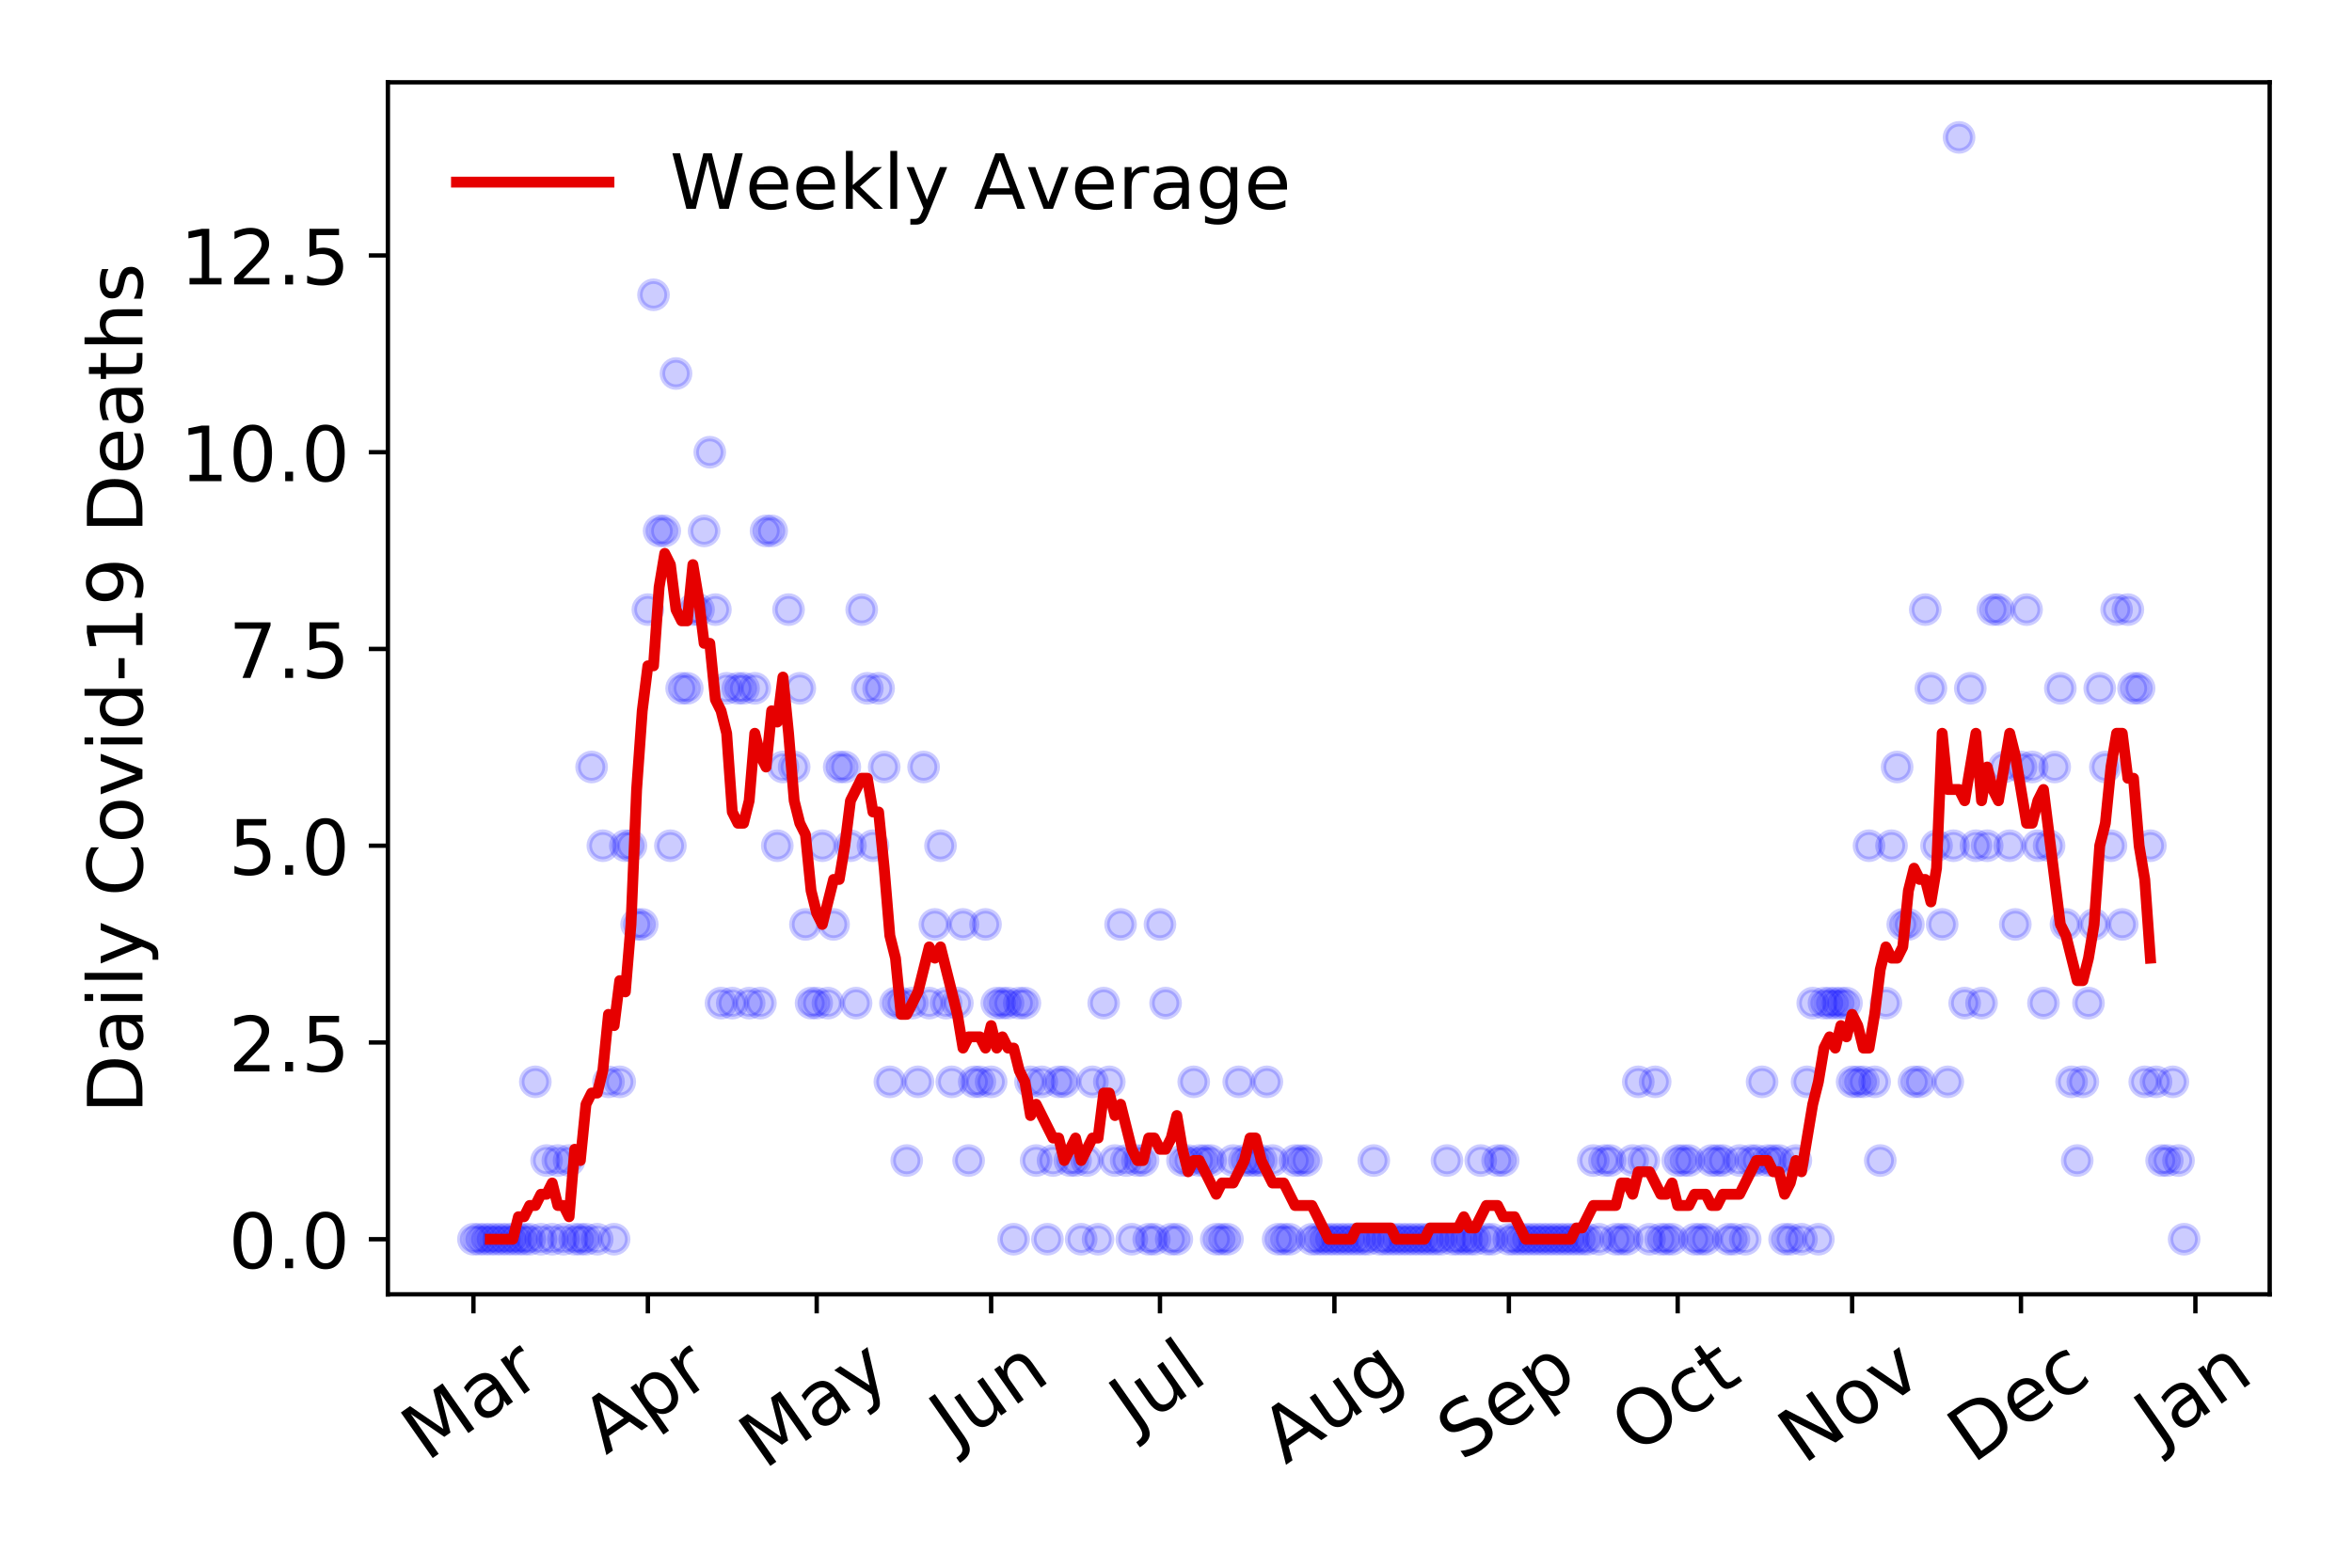 <?xml version="1.0" encoding="utf-8" standalone="no"?>
<!DOCTYPE svg PUBLIC "-//W3C//DTD SVG 1.1//EN"
  "http://www.w3.org/Graphics/SVG/1.1/DTD/svg11.dtd">
<!-- Created with matplotlib (https://matplotlib.org/) -->
<svg height="288pt" version="1.1" viewBox="0 0 432 288" width="432pt" xmlns="http://www.w3.org/2000/svg" xmlns:xlink="http://www.w3.org/1999/xlink">
 <defs>
  <style type="text/css">
*{stroke-linecap:butt;stroke-linejoin:round;}
  </style>
 </defs>
 <g id="figure_1">
  <g id="patch_1">
   <path d="M 0 288 
L 432 288 
L 432 0 
L 0 0 
z
" style="fill:#ffffff;"/>
  </g>
  <g id="axes_1">
   <g id="patch_2">
    <path d="M 71.245 237.778 
L 416.88 237.778 
L 416.88 15.12 
L 71.245 15.12 
z
" style="fill:#ffffff;"/>
   </g>
   <g id="matplotlib.axis_1">
    <g id="xtick_1">
     <g id="line2d_1">
      <defs>
       <path d="M 0 0 
L 0 3.5 
" id="m1f3e53a86f" style="stroke:#000000;stroke-width:0.8;"/>
      </defs>
      <g>
       <use style="stroke:#000000;stroke-width:0.8;" x="86.956" xlink:href="#m1f3e53a86f" y="237.778"/>
      </g>
     </g>
     <g id="text_1">
      <!-- Mar -->
      <defs>
       <path d="M 9.812 72.906 
L 24.516 72.906 
L 43.109 23.297 
L 61.812 72.906 
L 76.516 72.906 
L 76.516 0 
L 66.891 0 
L 66.891 64.016 
L 48.094 14.016 
L 38.188 14.016 
L 19.391 64.016 
L 19.391 0 
L 9.812 0 
z
" id="DejaVuSans-77"/>
       <path d="M 34.281 27.484 
Q 23.391 27.484 19.188 25 
Q 14.984 22.516 14.984 16.5 
Q 14.984 11.719 18.141 8.906 
Q 21.297 6.109 26.703 6.109 
Q 34.188 6.109 38.703 11.406 
Q 43.219 16.703 43.219 25.484 
L 43.219 27.484 
z
M 52.203 31.203 
L 52.203 0 
L 43.219 0 
L 43.219 8.297 
Q 40.141 3.328 35.547 0.953 
Q 30.953 -1.422 24.312 -1.422 
Q 15.922 -1.422 10.953 3.297 
Q 6 8.016 6 15.922 
Q 6 25.141 12.172 29.828 
Q 18.359 34.516 30.609 34.516 
L 43.219 34.516 
L 43.219 35.406 
Q 43.219 41.609 39.141 45 
Q 35.062 48.391 27.688 48.391 
Q 23 48.391 18.547 47.266 
Q 14.109 46.141 10.016 43.891 
L 10.016 52.203 
Q 14.938 54.109 19.578 55.047 
Q 24.219 56 28.609 56 
Q 40.484 56 46.344 49.844 
Q 52.203 43.703 52.203 31.203 
z
" id="DejaVuSans-97"/>
       <path d="M 41.109 46.297 
Q 39.594 47.172 37.812 47.578 
Q 36.031 48 33.891 48 
Q 26.266 48 22.188 43.047 
Q 18.109 38.094 18.109 28.812 
L 18.109 0 
L 9.078 0 
L 9.078 54.688 
L 18.109 54.688 
L 18.109 46.188 
Q 20.953 51.172 25.484 53.578 
Q 30.031 56 36.531 56 
Q 37.453 56 38.578 55.875 
Q 39.703 55.766 41.062 55.516 
z
" id="DejaVuSans-114"/>
      </defs>
      <g transform="translate(78.353 268.643)rotate(-35)scale(0.14 -0.14)">
       <use xlink:href="#DejaVuSans-77"/>
       <use x="86.279" xlink:href="#DejaVuSans-97"/>
       <use x="147.559" xlink:href="#DejaVuSans-114"/>
      </g>
     </g>
    </g>
    <g id="xtick_2">
     <g id="line2d_2">
      <g>
       <use style="stroke:#000000;stroke-width:0.8;" x="118.997" xlink:href="#m1f3e53a86f" y="237.778"/>
      </g>
     </g>
     <g id="text_2">
      <!-- Apr -->
      <defs>
       <path d="M 34.188 63.188 
L 20.797 26.906 
L 47.609 26.906 
z
M 28.609 72.906 
L 39.797 72.906 
L 67.578 0 
L 57.328 0 
L 50.688 18.703 
L 17.828 18.703 
L 11.188 0 
L 0.781 0 
z
" id="DejaVuSans-65"/>
       <path d="M 18.109 8.203 
L 18.109 -20.797 
L 9.078 -20.797 
L 9.078 54.688 
L 18.109 54.688 
L 18.109 46.391 
Q 20.953 51.266 25.266 53.625 
Q 29.594 56 35.594 56 
Q 45.562 56 51.781 48.094 
Q 58.016 40.188 58.016 27.297 
Q 58.016 14.406 51.781 6.484 
Q 45.562 -1.422 35.594 -1.422 
Q 29.594 -1.422 25.266 0.953 
Q 20.953 3.328 18.109 8.203 
z
M 48.688 27.297 
Q 48.688 37.203 44.609 42.844 
Q 40.531 48.484 33.406 48.484 
Q 26.266 48.484 22.188 42.844 
Q 18.109 37.203 18.109 27.297 
Q 18.109 17.391 22.188 11.75 
Q 26.266 6.109 33.406 6.109 
Q 40.531 6.109 44.609 11.75 
Q 48.688 17.391 48.688 27.297 
z
" id="DejaVuSans-112"/>
      </defs>
      <g transform="translate(111.293 267.384)rotate(-35)scale(0.14 -0.14)">
       <use xlink:href="#DejaVuSans-65"/>
       <use x="68.408" xlink:href="#DejaVuSans-112"/>
       <use x="131.885" xlink:href="#DejaVuSans-114"/>
      </g>
     </g>
    </g>
    <g id="xtick_3">
     <g id="line2d_3">
      <g>
       <use style="stroke:#000000;stroke-width:0.8;" x="150.005" xlink:href="#m1f3e53a86f" y="237.778"/>
      </g>
     </g>
     <g id="text_3">
      <!-- May -->
      <defs>
       <path d="M 32.172 -5.078 
Q 28.375 -14.844 24.75 -17.812 
Q 21.141 -20.797 15.094 -20.797 
L 7.906 -20.797 
L 7.906 -13.281 
L 13.188 -13.281 
Q 16.891 -13.281 18.938 -11.516 
Q 21 -9.766 23.484 -3.219 
L 25.094 0.875 
L 2.984 54.688 
L 12.5 54.688 
L 29.594 11.922 
L 46.688 54.688 
L 56.203 54.688 
z
" id="DejaVuSans-121"/>
      </defs>
      <g transform="translate(140.366 270.094)rotate(-35)scale(0.14 -0.14)">
       <use xlink:href="#DejaVuSans-77"/>
       <use x="86.279" xlink:href="#DejaVuSans-97"/>
       <use x="147.559" xlink:href="#DejaVuSans-121"/>
      </g>
     </g>
    </g>
    <g id="xtick_4">
     <g id="line2d_4">
      <g>
       <use style="stroke:#000000;stroke-width:0.8;" x="182.047" xlink:href="#m1f3e53a86f" y="237.778"/>
      </g>
     </g>
     <g id="text_4">
      <!-- Jun -->
      <defs>
       <path d="M 9.812 72.906 
L 19.672 72.906 
L 19.672 5.078 
Q 19.672 -8.109 14.672 -14.062 
Q 9.672 -20.016 -1.422 -20.016 
L -5.172 -20.016 
L -5.172 -11.719 
L -2.094 -11.719 
Q 4.438 -11.719 7.125 -8.047 
Q 9.812 -4.391 9.812 5.078 
z
" id="DejaVuSans-74"/>
       <path d="M 8.5 21.578 
L 8.5 54.688 
L 17.484 54.688 
L 17.484 21.922 
Q 17.484 14.156 20.5 10.266 
Q 23.531 6.391 29.594 6.391 
Q 36.859 6.391 41.078 11.031 
Q 45.312 15.672 45.312 23.688 
L 45.312 54.688 
L 54.297 54.688 
L 54.297 0 
L 45.312 0 
L 45.312 8.406 
Q 42.047 3.422 37.719 1 
Q 33.406 -1.422 27.688 -1.422 
Q 18.266 -1.422 13.375 4.438 
Q 8.5 10.297 8.5 21.578 
z
M 31.109 56 
z
" id="DejaVuSans-117"/>
       <path d="M 54.891 33.016 
L 54.891 0 
L 45.906 0 
L 45.906 32.719 
Q 45.906 40.484 42.875 44.328 
Q 39.844 48.188 33.797 48.188 
Q 26.516 48.188 22.312 43.547 
Q 18.109 38.922 18.109 30.906 
L 18.109 0 
L 9.078 0 
L 9.078 54.688 
L 18.109 54.688 
L 18.109 46.188 
Q 21.344 51.125 25.703 53.562 
Q 30.078 56 35.797 56 
Q 45.219 56 50.047 50.172 
Q 54.891 44.344 54.891 33.016 
z
" id="DejaVuSans-110"/>
      </defs>
      <g transform="translate(175.303 266.039)rotate(-35)scale(0.14 -0.14)">
       <use xlink:href="#DejaVuSans-74"/>
       <use x="29.492" xlink:href="#DejaVuSans-117"/>
       <use x="92.871" xlink:href="#DejaVuSans-110"/>
      </g>
     </g>
    </g>
    <g id="xtick_5">
     <g id="line2d_5">
      <g>
       <use style="stroke:#000000;stroke-width:0.8;" x="213.055" xlink:href="#m1f3e53a86f" y="237.778"/>
      </g>
     </g>
     <g id="text_5">
      <!-- Jul -->
      <defs>
       <path d="M 9.422 75.984 
L 18.406 75.984 
L 18.406 0 
L 9.422 0 
z
" id="DejaVuSans-108"/>
      </defs>
      <g transform="translate(208.352 263.181)rotate(-35)scale(0.14 -0.14)">
       <use xlink:href="#DejaVuSans-74"/>
       <use x="29.492" xlink:href="#DejaVuSans-117"/>
       <use x="92.871" xlink:href="#DejaVuSans-108"/>
      </g>
     </g>
    </g>
    <g id="xtick_6">
     <g id="line2d_6">
      <g>
       <use style="stroke:#000000;stroke-width:0.8;" x="245.096" xlink:href="#m1f3e53a86f" y="237.778"/>
      </g>
     </g>
     <g id="text_6">
      <!-- Aug -->
      <defs>
       <path d="M 45.406 27.984 
Q 45.406 37.75 41.375 43.109 
Q 37.359 48.484 30.078 48.484 
Q 22.859 48.484 18.828 43.109 
Q 14.797 37.75 14.797 27.984 
Q 14.797 18.266 18.828 12.891 
Q 22.859 7.516 30.078 7.516 
Q 37.359 7.516 41.375 12.891 
Q 45.406 18.266 45.406 27.984 
z
M 54.391 6.781 
Q 54.391 -7.172 48.188 -13.984 
Q 42 -20.797 29.203 -20.797 
Q 24.469 -20.797 20.266 -20.094 
Q 16.062 -19.391 12.109 -17.922 
L 12.109 -9.188 
Q 16.062 -11.328 19.922 -12.344 
Q 23.781 -13.375 27.781 -13.375 
Q 36.625 -13.375 41.016 -8.766 
Q 45.406 -4.156 45.406 5.172 
L 45.406 9.625 
Q 42.625 4.781 38.281 2.391 
Q 33.938 0 27.875 0 
Q 17.828 0 11.672 7.656 
Q 5.516 15.328 5.516 27.984 
Q 5.516 40.672 11.672 48.328 
Q 17.828 56 27.875 56 
Q 33.938 56 38.281 53.609 
Q 42.625 51.219 45.406 46.391 
L 45.406 54.688 
L 54.391 54.688 
z
" id="DejaVuSans-103"/>
      </defs>
      <g transform="translate(236.115 269.172)rotate(-35)scale(0.14 -0.14)">
       <use xlink:href="#DejaVuSans-65"/>
       <use x="68.408" xlink:href="#DejaVuSans-117"/>
       <use x="131.787" xlink:href="#DejaVuSans-103"/>
      </g>
     </g>
    </g>
    <g id="xtick_7">
     <g id="line2d_7">
      <g>
       <use style="stroke:#000000;stroke-width:0.8;" x="277.138" xlink:href="#m1f3e53a86f" y="237.778"/>
      </g>
     </g>
     <g id="text_7">
      <!-- Sep -->
      <defs>
       <path d="M 53.516 70.516 
L 53.516 60.891 
Q 47.906 63.578 42.922 64.891 
Q 37.938 66.219 33.297 66.219 
Q 25.25 66.219 20.875 63.094 
Q 16.5 59.969 16.5 54.203 
Q 16.5 49.359 19.406 46.891 
Q 22.312 44.438 30.422 42.922 
L 36.375 41.703 
Q 47.406 39.594 52.656 34.297 
Q 57.906 29 57.906 20.125 
Q 57.906 9.516 50.797 4.047 
Q 43.703 -1.422 29.984 -1.422 
Q 24.812 -1.422 18.969 -0.25 
Q 13.141 0.922 6.891 3.219 
L 6.891 13.375 
Q 12.891 10.016 18.656 8.297 
Q 24.422 6.594 29.984 6.594 
Q 38.422 6.594 43.016 9.906 
Q 47.609 13.234 47.609 19.391 
Q 47.609 24.75 44.312 27.781 
Q 41.016 30.812 33.5 32.328 
L 27.484 33.5 
Q 16.453 35.688 11.516 40.375 
Q 6.594 45.062 6.594 53.422 
Q 6.594 63.094 13.406 68.656 
Q 20.219 74.219 32.172 74.219 
Q 37.312 74.219 42.625 73.281 
Q 47.953 72.359 53.516 70.516 
z
" id="DejaVuSans-83"/>
       <path d="M 56.203 29.594 
L 56.203 25.203 
L 14.891 25.203 
Q 15.484 15.922 20.484 11.062 
Q 25.484 6.203 34.422 6.203 
Q 39.594 6.203 44.453 7.469 
Q 49.312 8.734 54.109 11.281 
L 54.109 2.781 
Q 49.266 0.734 44.188 -0.344 
Q 39.109 -1.422 33.891 -1.422 
Q 20.797 -1.422 13.156 6.188 
Q 5.516 13.812 5.516 26.812 
Q 5.516 40.234 12.766 48.109 
Q 20.016 56 32.328 56 
Q 43.359 56 49.781 48.891 
Q 56.203 41.797 56.203 29.594 
z
M 47.219 32.234 
Q 47.125 39.594 43.094 43.984 
Q 39.062 48.391 32.422 48.391 
Q 24.906 48.391 20.391 44.141 
Q 15.875 39.891 15.188 32.172 
z
" id="DejaVuSans-101"/>
      </defs>
      <g transform="translate(268.545 268.629)rotate(-35)scale(0.14 -0.14)">
       <use xlink:href="#DejaVuSans-83"/>
       <use x="63.477" xlink:href="#DejaVuSans-101"/>
       <use x="125" xlink:href="#DejaVuSans-112"/>
      </g>
     </g>
    </g>
    <g id="xtick_8">
     <g id="line2d_8">
      <g>
       <use style="stroke:#000000;stroke-width:0.8;" x="308.146" xlink:href="#m1f3e53a86f" y="237.778"/>
      </g>
     </g>
     <g id="text_8">
      <!-- Oct -->
      <defs>
       <path d="M 39.406 66.219 
Q 28.656 66.219 22.328 58.203 
Q 16.016 50.203 16.016 36.375 
Q 16.016 22.609 22.328 14.594 
Q 28.656 6.594 39.406 6.594 
Q 50.141 6.594 56.422 14.594 
Q 62.703 22.609 62.703 36.375 
Q 62.703 50.203 56.422 58.203 
Q 50.141 66.219 39.406 66.219 
z
M 39.406 74.219 
Q 54.734 74.219 63.906 63.938 
Q 73.094 53.656 73.094 36.375 
Q 73.094 19.141 63.906 8.859 
Q 54.734 -1.422 39.406 -1.422 
Q 24.031 -1.422 14.812 8.828 
Q 5.609 19.094 5.609 36.375 
Q 5.609 53.656 14.812 63.938 
Q 24.031 74.219 39.406 74.219 
z
" id="DejaVuSans-79"/>
       <path d="M 48.781 52.594 
L 48.781 44.188 
Q 44.969 46.297 41.141 47.344 
Q 37.312 48.391 33.406 48.391 
Q 24.656 48.391 19.812 42.844 
Q 14.984 37.312 14.984 27.297 
Q 14.984 17.281 19.812 11.734 
Q 24.656 6.203 33.406 6.203 
Q 37.312 6.203 41.141 7.25 
Q 44.969 8.297 48.781 10.406 
L 48.781 2.094 
Q 45.016 0.344 40.984 -0.531 
Q 36.969 -1.422 32.422 -1.422 
Q 20.062 -1.422 12.781 6.344 
Q 5.516 14.109 5.516 27.297 
Q 5.516 40.672 12.859 48.328 
Q 20.219 56 33.016 56 
Q 37.156 56 41.109 55.141 
Q 45.062 54.297 48.781 52.594 
z
" id="DejaVuSans-99"/>
       <path d="M 18.312 70.219 
L 18.312 54.688 
L 36.812 54.688 
L 36.812 47.703 
L 18.312 47.703 
L 18.312 18.016 
Q 18.312 11.328 20.141 9.422 
Q 21.969 7.516 27.594 7.516 
L 36.812 7.516 
L 36.812 0 
L 27.594 0 
Q 17.188 0 13.234 3.875 
Q 9.281 7.766 9.281 18.016 
L 9.281 47.703 
L 2.688 47.703 
L 2.688 54.688 
L 9.281 54.688 
L 9.281 70.219 
z
" id="DejaVuSans-116"/>
      </defs>
      <g transform="translate(300.447 267.377)rotate(-35)scale(0.14 -0.14)">
       <use xlink:href="#DejaVuSans-79"/>
       <use x="78.711" xlink:href="#DejaVuSans-99"/>
       <use x="133.691" xlink:href="#DejaVuSans-116"/>
      </g>
     </g>
    </g>
    <g id="xtick_9">
     <g id="line2d_9">
      <g>
       <use style="stroke:#000000;stroke-width:0.8;" x="340.187" xlink:href="#m1f3e53a86f" y="237.778"/>
      </g>
     </g>
     <g id="text_9">
      <!-- Nov -->
      <defs>
       <path d="M 9.812 72.906 
L 23.094 72.906 
L 55.422 11.922 
L 55.422 72.906 
L 64.984 72.906 
L 64.984 0 
L 51.703 0 
L 19.391 60.984 
L 19.391 0 
L 9.812 0 
z
" id="DejaVuSans-78"/>
       <path d="M 30.609 48.391 
Q 23.391 48.391 19.188 42.75 
Q 14.984 37.109 14.984 27.297 
Q 14.984 17.484 19.156 11.844 
Q 23.344 6.203 30.609 6.203 
Q 37.797 6.203 41.984 11.859 
Q 46.188 17.531 46.188 27.297 
Q 46.188 37.016 41.984 42.703 
Q 37.797 48.391 30.609 48.391 
z
M 30.609 56 
Q 42.328 56 49.016 48.375 
Q 55.719 40.766 55.719 27.297 
Q 55.719 13.875 49.016 6.219 
Q 42.328 -1.422 30.609 -1.422 
Q 18.844 -1.422 12.172 6.219 
Q 5.516 13.875 5.516 27.297 
Q 5.516 40.766 12.172 48.375 
Q 18.844 56 30.609 56 
z
" id="DejaVuSans-111"/>
       <path d="M 2.984 54.688 
L 12.5 54.688 
L 29.594 8.797 
L 46.688 54.688 
L 56.203 54.688 
L 35.688 0 
L 23.484 0 
z
" id="DejaVuSans-118"/>
      </defs>
      <g transform="translate(331.211 269.166)rotate(-35)scale(0.14 -0.14)">
       <use xlink:href="#DejaVuSans-78"/>
       <use x="74.805" xlink:href="#DejaVuSans-111"/>
       <use x="135.986" xlink:href="#DejaVuSans-118"/>
      </g>
     </g>
    </g>
    <g id="xtick_10">
     <g id="line2d_10">
      <g>
       <use style="stroke:#000000;stroke-width:0.8;" x="371.195" xlink:href="#m1f3e53a86f" y="237.778"/>
      </g>
     </g>
     <g id="text_10">
      <!-- Dec -->
      <defs>
       <path d="M 19.672 64.797 
L 19.672 8.109 
L 31.594 8.109 
Q 46.688 8.109 53.688 14.938 
Q 60.688 21.781 60.688 36.531 
Q 60.688 51.172 53.688 57.984 
Q 46.688 64.797 31.594 64.797 
z
M 9.812 72.906 
L 30.078 72.906 
Q 51.266 72.906 61.172 64.094 
Q 71.094 55.281 71.094 36.531 
Q 71.094 17.672 61.125 8.828 
Q 51.172 0 30.078 0 
L 9.812 0 
z
" id="DejaVuSans-68"/>
      </defs>
      <g transform="translate(362.314 269.032)rotate(-35)scale(0.14 -0.14)">
       <use xlink:href="#DejaVuSans-68"/>
       <use x="77.002" xlink:href="#DejaVuSans-101"/>
       <use x="138.525" xlink:href="#DejaVuSans-99"/>
      </g>
     </g>
    </g>
    <g id="xtick_11">
     <g id="line2d_11">
      <g>
       <use style="stroke:#000000;stroke-width:0.8;" x="403.237" xlink:href="#m1f3e53a86f" y="237.778"/>
      </g>
     </g>
     <g id="text_11">
      <!-- Jan -->
      <g transform="translate(396.613 265.871)rotate(-35)scale(0.14 -0.14)">
       <use xlink:href="#DejaVuSans-74"/>
       <use x="29.492" xlink:href="#DejaVuSans-97"/>
       <use x="90.771" xlink:href="#DejaVuSans-110"/>
      </g>
     </g>
    </g>
   </g>
   <g id="matplotlib.axis_2">
    <g id="ytick_1">
     <g id="line2d_12">
      <defs>
       <path d="M 0 0 
L -3.5 0 
" id="m39f55cd40f" style="stroke:#000000;stroke-width:0.8;"/>
      </defs>
      <g>
       <use style="stroke:#000000;stroke-width:0.8;" x="71.245" xlink:href="#m39f55cd40f" y="227.657"/>
      </g>
     </g>
     <g id="text_12">
      <!-- 0.0 -->
      <defs>
       <path d="M 31.781 66.406 
Q 24.172 66.406 20.328 58.906 
Q 16.5 51.422 16.5 36.375 
Q 16.5 21.391 20.328 13.891 
Q 24.172 6.391 31.781 6.391 
Q 39.453 6.391 43.281 13.891 
Q 47.125 21.391 47.125 36.375 
Q 47.125 51.422 43.281 58.906 
Q 39.453 66.406 31.781 66.406 
z
M 31.781 74.219 
Q 44.047 74.219 50.516 64.516 
Q 56.984 54.828 56.984 36.375 
Q 56.984 17.969 50.516 8.266 
Q 44.047 -1.422 31.781 -1.422 
Q 19.531 -1.422 13.062 8.266 
Q 6.594 17.969 6.594 36.375 
Q 6.594 54.828 13.062 64.516 
Q 19.531 74.219 31.781 74.219 
z
" id="DejaVuSans-48"/>
       <path d="M 10.688 12.406 
L 21 12.406 
L 21 0 
L 10.688 0 
z
" id="DejaVuSans-46"/>
      </defs>
      <g transform="translate(41.981 232.976)scale(0.14 -0.14)">
       <use xlink:href="#DejaVuSans-48"/>
       <use x="63.623" xlink:href="#DejaVuSans-46"/>
       <use x="95.41" xlink:href="#DejaVuSans-48"/>
      </g>
     </g>
    </g>
    <g id="ytick_2">
     <g id="line2d_13">
      <g>
       <use style="stroke:#000000;stroke-width:0.8;" x="71.245" xlink:href="#m39f55cd40f" y="191.512"/>
      </g>
     </g>
     <g id="text_13">
      <!-- 2.5 -->
      <defs>
       <path d="M 19.188 8.297 
L 53.609 8.297 
L 53.609 0 
L 7.328 0 
L 7.328 8.297 
Q 12.938 14.109 22.625 23.891 
Q 32.328 33.688 34.812 36.531 
Q 39.547 41.844 41.422 45.531 
Q 43.312 49.219 43.312 52.781 
Q 43.312 58.594 39.234 62.25 
Q 35.156 65.922 28.609 65.922 
Q 23.969 65.922 18.812 64.312 
Q 13.672 62.703 7.812 59.422 
L 7.812 69.391 
Q 13.766 71.781 18.938 73 
Q 24.125 74.219 28.422 74.219 
Q 39.75 74.219 46.484 68.547 
Q 53.219 62.891 53.219 53.422 
Q 53.219 48.922 51.531 44.891 
Q 49.859 40.875 45.406 35.406 
Q 44.188 33.984 37.641 27.219 
Q 31.109 20.453 19.188 8.297 
z
" id="DejaVuSans-50"/>
       <path d="M 10.797 72.906 
L 49.516 72.906 
L 49.516 64.594 
L 19.828 64.594 
L 19.828 46.734 
Q 21.969 47.469 24.109 47.828 
Q 26.266 48.188 28.422 48.188 
Q 40.625 48.188 47.75 41.5 
Q 54.891 34.812 54.891 23.391 
Q 54.891 11.625 47.562 5.094 
Q 40.234 -1.422 26.906 -1.422 
Q 22.312 -1.422 17.547 -0.641 
Q 12.797 0.141 7.719 1.703 
L 7.719 11.625 
Q 12.109 9.234 16.797 8.062 
Q 21.484 6.891 26.703 6.891 
Q 35.156 6.891 40.078 11.328 
Q 45.016 15.766 45.016 23.391 
Q 45.016 31 40.078 35.438 
Q 35.156 39.891 26.703 39.891 
Q 22.75 39.891 18.812 39.016 
Q 14.891 38.141 10.797 36.281 
z
" id="DejaVuSans-53"/>
      </defs>
      <g transform="translate(41.981 196.83)scale(0.14 -0.14)">
       <use xlink:href="#DejaVuSans-50"/>
       <use x="63.623" xlink:href="#DejaVuSans-46"/>
       <use x="95.41" xlink:href="#DejaVuSans-53"/>
      </g>
     </g>
    </g>
    <g id="ytick_3">
     <g id="line2d_14">
      <g>
       <use style="stroke:#000000;stroke-width:0.8;" x="71.245" xlink:href="#m39f55cd40f" y="155.366"/>
      </g>
     </g>
     <g id="text_14">
      <!-- 5.0 -->
      <g transform="translate(41.981 160.685)scale(0.14 -0.14)">
       <use xlink:href="#DejaVuSans-53"/>
       <use x="63.623" xlink:href="#DejaVuSans-46"/>
       <use x="95.41" xlink:href="#DejaVuSans-48"/>
      </g>
     </g>
    </g>
    <g id="ytick_4">
     <g id="line2d_15">
      <g>
       <use style="stroke:#000000;stroke-width:0.8;" x="71.245" xlink:href="#m39f55cd40f" y="119.22"/>
      </g>
     </g>
     <g id="text_15">
      <!-- 7.5 -->
      <defs>
       <path d="M 8.203 72.906 
L 55.078 72.906 
L 55.078 68.703 
L 28.609 0 
L 18.312 0 
L 43.219 64.594 
L 8.203 64.594 
z
" id="DejaVuSans-55"/>
      </defs>
      <g transform="translate(41.981 124.539)scale(0.14 -0.14)">
       <use xlink:href="#DejaVuSans-55"/>
       <use x="63.623" xlink:href="#DejaVuSans-46"/>
       <use x="95.41" xlink:href="#DejaVuSans-53"/>
      </g>
     </g>
    </g>
    <g id="ytick_5">
     <g id="line2d_16">
      <g>
       <use style="stroke:#000000;stroke-width:0.8;" x="71.245" xlink:href="#m39f55cd40f" y="83.074"/>
      </g>
     </g>
     <g id="text_16">
      <!-- 10.0 -->
      <defs>
       <path d="M 12.406 8.297 
L 28.516 8.297 
L 28.516 63.922 
L 10.984 60.406 
L 10.984 69.391 
L 28.422 72.906 
L 38.281 72.906 
L 38.281 8.297 
L 54.391 8.297 
L 54.391 0 
L 12.406 0 
z
" id="DejaVuSans-49"/>
      </defs>
      <g transform="translate(33.073 88.393)scale(0.14 -0.14)">
       <use xlink:href="#DejaVuSans-49"/>
       <use x="63.623" xlink:href="#DejaVuSans-48"/>
       <use x="127.246" xlink:href="#DejaVuSans-46"/>
       <use x="159.033" xlink:href="#DejaVuSans-48"/>
      </g>
     </g>
    </g>
    <g id="ytick_6">
     <g id="line2d_17">
      <g>
       <use style="stroke:#000000;stroke-width:0.8;" x="71.245" xlink:href="#m39f55cd40f" y="46.928"/>
      </g>
     </g>
     <g id="text_17">
      <!-- 12.5 -->
      <g transform="translate(33.073 52.247)scale(0.14 -0.14)">
       <use xlink:href="#DejaVuSans-49"/>
       <use x="63.623" xlink:href="#DejaVuSans-50"/>
       <use x="127.246" xlink:href="#DejaVuSans-46"/>
       <use x="159.033" xlink:href="#DejaVuSans-53"/>
      </g>
     </g>
    </g>
    <g id="text_18">
     <!-- Daily Covid-19 Deaths -->
     <defs>
      <path d="M 9.422 54.688 
L 18.406 54.688 
L 18.406 0 
L 9.422 0 
z
M 9.422 75.984 
L 18.406 75.984 
L 18.406 64.594 
L 9.422 64.594 
z
" id="DejaVuSans-105"/>
      <path id="DejaVuSans-32"/>
      <path d="M 64.406 67.281 
L 64.406 56.891 
Q 59.422 61.531 53.781 63.812 
Q 48.141 66.109 41.797 66.109 
Q 29.297 66.109 22.656 58.469 
Q 16.016 50.828 16.016 36.375 
Q 16.016 21.969 22.656 14.328 
Q 29.297 6.688 41.797 6.688 
Q 48.141 6.688 53.781 8.984 
Q 59.422 11.281 64.406 15.922 
L 64.406 5.609 
Q 59.234 2.094 53.438 0.328 
Q 47.656 -1.422 41.219 -1.422 
Q 24.656 -1.422 15.125 8.703 
Q 5.609 18.844 5.609 36.375 
Q 5.609 53.953 15.125 64.078 
Q 24.656 74.219 41.219 74.219 
Q 47.75 74.219 53.531 72.484 
Q 59.328 70.75 64.406 67.281 
z
" id="DejaVuSans-67"/>
      <path d="M 45.406 46.391 
L 45.406 75.984 
L 54.391 75.984 
L 54.391 0 
L 45.406 0 
L 45.406 8.203 
Q 42.578 3.328 38.25 0.953 
Q 33.938 -1.422 27.875 -1.422 
Q 17.969 -1.422 11.734 6.484 
Q 5.516 14.406 5.516 27.297 
Q 5.516 40.188 11.734 48.094 
Q 17.969 56 27.875 56 
Q 33.938 56 38.25 53.625 
Q 42.578 51.266 45.406 46.391 
z
M 14.797 27.297 
Q 14.797 17.391 18.875 11.75 
Q 22.953 6.109 30.078 6.109 
Q 37.203 6.109 41.297 11.75 
Q 45.406 17.391 45.406 27.297 
Q 45.406 37.203 41.297 42.844 
Q 37.203 48.484 30.078 48.484 
Q 22.953 48.484 18.875 42.844 
Q 14.797 37.203 14.797 27.297 
z
" id="DejaVuSans-100"/>
      <path d="M 4.891 31.391 
L 31.203 31.391 
L 31.203 23.391 
L 4.891 23.391 
z
" id="DejaVuSans-45"/>
      <path d="M 10.984 1.516 
L 10.984 10.5 
Q 14.703 8.734 18.5 7.812 
Q 22.312 6.891 25.984 6.891 
Q 35.75 6.891 40.891 13.453 
Q 46.047 20.016 46.781 33.406 
Q 43.953 29.203 39.594 26.953 
Q 35.25 24.703 29.984 24.703 
Q 19.047 24.703 12.672 31.312 
Q 6.297 37.938 6.297 49.422 
Q 6.297 60.641 12.938 67.422 
Q 19.578 74.219 30.609 74.219 
Q 43.266 74.219 49.922 64.516 
Q 56.594 54.828 56.594 36.375 
Q 56.594 19.141 48.406 8.859 
Q 40.234 -1.422 26.422 -1.422 
Q 22.703 -1.422 18.891 -0.688 
Q 15.094 0.047 10.984 1.516 
z
M 30.609 32.422 
Q 37.25 32.422 41.125 36.953 
Q 45.016 41.5 45.016 49.422 
Q 45.016 57.281 41.125 61.844 
Q 37.25 66.406 30.609 66.406 
Q 23.969 66.406 20.094 61.844 
Q 16.219 57.281 16.219 49.422 
Q 16.219 41.5 20.094 36.953 
Q 23.969 32.422 30.609 32.422 
z
" id="DejaVuSans-57"/>
      <path d="M 54.891 33.016 
L 54.891 0 
L 45.906 0 
L 45.906 32.719 
Q 45.906 40.484 42.875 44.328 
Q 39.844 48.188 33.797 48.188 
Q 26.516 48.188 22.312 43.547 
Q 18.109 38.922 18.109 30.906 
L 18.109 0 
L 9.078 0 
L 9.078 75.984 
L 18.109 75.984 
L 18.109 46.188 
Q 21.344 51.125 25.703 53.562 
Q 30.078 56 35.797 56 
Q 45.219 56 50.047 50.172 
Q 54.891 44.344 54.891 33.016 
z
" id="DejaVuSans-104"/>
      <path d="M 44.281 53.078 
L 44.281 44.578 
Q 40.484 46.531 36.375 47.5 
Q 32.281 48.484 27.875 48.484 
Q 21.188 48.484 17.844 46.438 
Q 14.5 44.391 14.5 40.281 
Q 14.5 37.156 16.891 35.375 
Q 19.281 33.594 26.516 31.984 
L 29.594 31.297 
Q 39.156 29.25 43.188 25.516 
Q 47.219 21.781 47.219 15.094 
Q 47.219 7.469 41.188 3.016 
Q 35.156 -1.422 24.609 -1.422 
Q 20.219 -1.422 15.453 -0.562 
Q 10.688 0.297 5.422 2 
L 5.422 11.281 
Q 10.406 8.688 15.234 7.391 
Q 20.062 6.109 24.812 6.109 
Q 31.156 6.109 34.562 8.281 
Q 37.984 10.453 37.984 14.406 
Q 37.984 18.062 35.516 20.016 
Q 33.062 21.969 24.703 23.781 
L 21.578 24.516 
Q 13.234 26.266 9.516 29.906 
Q 5.812 33.547 5.812 39.891 
Q 5.812 47.609 11.281 51.797 
Q 16.75 56 26.812 56 
Q 31.781 56 36.172 55.266 
Q 40.578 54.547 44.281 53.078 
z
" id="DejaVuSans-115"/>
     </defs>
     <g transform="translate(26.162 204.56)rotate(-90)scale(0.14 -0.14)">
      <use xlink:href="#DejaVuSans-68"/>
      <use x="77.002" xlink:href="#DejaVuSans-97"/>
      <use x="138.281" xlink:href="#DejaVuSans-105"/>
      <use x="166.064" xlink:href="#DejaVuSans-108"/>
      <use x="193.848" xlink:href="#DejaVuSans-121"/>
      <use x="253.027" xlink:href="#DejaVuSans-32"/>
      <use x="284.814" xlink:href="#DejaVuSans-67"/>
      <use x="354.639" xlink:href="#DejaVuSans-111"/>
      <use x="415.82" xlink:href="#DejaVuSans-118"/>
      <use x="475" xlink:href="#DejaVuSans-105"/>
      <use x="502.783" xlink:href="#DejaVuSans-100"/>
      <use x="566.26" xlink:href="#DejaVuSans-45"/>
      <use x="602.344" xlink:href="#DejaVuSans-49"/>
      <use x="665.967" xlink:href="#DejaVuSans-57"/>
      <use x="729.59" xlink:href="#DejaVuSans-32"/>
      <use x="761.377" xlink:href="#DejaVuSans-68"/>
      <use x="838.379" xlink:href="#DejaVuSans-101"/>
      <use x="899.902" xlink:href="#DejaVuSans-97"/>
      <use x="961.182" xlink:href="#DejaVuSans-116"/>
      <use x="1000.391" xlink:href="#DejaVuSans-104"/>
      <use x="1063.77" xlink:href="#DejaVuSans-115"/>
     </g>
    </g>
   </g>
   <g id="line2d_18">
    <defs>
     <path d="M 0 2.5 
C 0.663 2.5 1.299 2.237 1.768 1.768 
C 2.237 1.299 2.5 0.663 2.5 0 
C 2.5 -0.663 2.237 -1.299 1.768 -1.768 
C 1.299 -2.237 0.663 -2.5 0 -2.5 
C -0.663 -2.5 -1.299 -2.237 -1.768 -1.768 
C -2.237 -1.299 -2.5 -0.663 -2.5 0 
C -2.5 0.663 -2.237 1.299 -1.768 1.768 
C -1.299 2.237 -0.663 2.5 0 2.5 
z
" id="m0a35122d50" style="stroke:#0000ff;stroke-opacity:0.2;"/>
    </defs>
    <g clip-path="url(#pa8a8e8c768)">
     <use style="fill:#0000ff;fill-opacity:0.2;stroke:#0000ff;stroke-opacity:0.2;" x="86.956" xlink:href="#m0a35122d50" y="227.657"/>
     <use style="fill:#0000ff;fill-opacity:0.2;stroke:#0000ff;stroke-opacity:0.2;" x="87.989" xlink:href="#m0a35122d50" y="227.657"/>
     <use style="fill:#0000ff;fill-opacity:0.2;stroke:#0000ff;stroke-opacity:0.2;" x="89.023" xlink:href="#m0a35122d50" y="227.657"/>
     <use style="fill:#0000ff;fill-opacity:0.2;stroke:#0000ff;stroke-opacity:0.2;" x="90.056" xlink:href="#m0a35122d50" y="227.657"/>
     <use style="fill:#0000ff;fill-opacity:0.2;stroke:#0000ff;stroke-opacity:0.2;" x="91.09" xlink:href="#m0a35122d50" y="227.657"/>
     <use style="fill:#0000ff;fill-opacity:0.2;stroke:#0000ff;stroke-opacity:0.2;" x="92.124" xlink:href="#m0a35122d50" y="227.657"/>
     <use style="fill:#0000ff;fill-opacity:0.2;stroke:#0000ff;stroke-opacity:0.2;" x="93.157" xlink:href="#m0a35122d50" y="227.657"/>
     <use style="fill:#0000ff;fill-opacity:0.2;stroke:#0000ff;stroke-opacity:0.2;" x="94.191" xlink:href="#m0a35122d50" y="227.657"/>
     <use style="fill:#0000ff;fill-opacity:0.2;stroke:#0000ff;stroke-opacity:0.2;" x="95.224" xlink:href="#m0a35122d50" y="227.657"/>
     <use style="fill:#0000ff;fill-opacity:0.2;stroke:#0000ff;stroke-opacity:0.2;" x="96.258" xlink:href="#m0a35122d50" y="227.657"/>
     <use style="fill:#0000ff;fill-opacity:0.2;stroke:#0000ff;stroke-opacity:0.2;" x="97.292" xlink:href="#m0a35122d50" y="227.657"/>
     <use style="fill:#0000ff;fill-opacity:0.2;stroke:#0000ff;stroke-opacity:0.2;" x="98.325" xlink:href="#m0a35122d50" y="198.741"/>
     <use style="fill:#0000ff;fill-opacity:0.2;stroke:#0000ff;stroke-opacity:0.2;" x="99.359" xlink:href="#m0a35122d50" y="227.657"/>
     <use style="fill:#0000ff;fill-opacity:0.2;stroke:#0000ff;stroke-opacity:0.2;" x="100.392" xlink:href="#m0a35122d50" y="213.199"/>
     <use style="fill:#0000ff;fill-opacity:0.2;stroke:#0000ff;stroke-opacity:0.2;" x="101.426" xlink:href="#m0a35122d50" y="227.657"/>
     <use style="fill:#0000ff;fill-opacity:0.2;stroke:#0000ff;stroke-opacity:0.2;" x="102.46" xlink:href="#m0a35122d50" y="213.199"/>
     <use style="fill:#0000ff;fill-opacity:0.2;stroke:#0000ff;stroke-opacity:0.2;" x="103.493" xlink:href="#m0a35122d50" y="227.657"/>
     <use style="fill:#0000ff;fill-opacity:0.2;stroke:#0000ff;stroke-opacity:0.2;" x="104.527" xlink:href="#m0a35122d50" y="213.199"/>
     <use style="fill:#0000ff;fill-opacity:0.2;stroke:#0000ff;stroke-opacity:0.2;" x="105.56" xlink:href="#m0a35122d50" y="227.657"/>
     <use style="fill:#0000ff;fill-opacity:0.2;stroke:#0000ff;stroke-opacity:0.2;" x="106.594" xlink:href="#m0a35122d50" y="227.657"/>
     <use style="fill:#0000ff;fill-opacity:0.2;stroke:#0000ff;stroke-opacity:0.2;" x="107.628" xlink:href="#m0a35122d50" y="227.657"/>
     <use style="fill:#0000ff;fill-opacity:0.2;stroke:#0000ff;stroke-opacity:0.2;" x="108.661" xlink:href="#m0a35122d50" y="140.907"/>
     <use style="fill:#0000ff;fill-opacity:0.2;stroke:#0000ff;stroke-opacity:0.2;" x="109.695" xlink:href="#m0a35122d50" y="227.657"/>
     <use style="fill:#0000ff;fill-opacity:0.2;stroke:#0000ff;stroke-opacity:0.2;" x="110.728" xlink:href="#m0a35122d50" y="155.366"/>
     <use style="fill:#0000ff;fill-opacity:0.2;stroke:#0000ff;stroke-opacity:0.2;" x="111.762" xlink:href="#m0a35122d50" y="198.741"/>
     <use style="fill:#0000ff;fill-opacity:0.2;stroke:#0000ff;stroke-opacity:0.2;" x="112.796" xlink:href="#m0a35122d50" y="227.657"/>
     <use style="fill:#0000ff;fill-opacity:0.2;stroke:#0000ff;stroke-opacity:0.2;" x="113.829" xlink:href="#m0a35122d50" y="198.741"/>
     <use style="fill:#0000ff;fill-opacity:0.2;stroke:#0000ff;stroke-opacity:0.2;" x="114.863" xlink:href="#m0a35122d50" y="155.366"/>
     <use style="fill:#0000ff;fill-opacity:0.2;stroke:#0000ff;stroke-opacity:0.2;" x="115.896" xlink:href="#m0a35122d50" y="155.366"/>
     <use style="fill:#0000ff;fill-opacity:0.2;stroke:#0000ff;stroke-opacity:0.2;" x="116.93" xlink:href="#m0a35122d50" y="169.824"/>
     <use style="fill:#0000ff;fill-opacity:0.2;stroke:#0000ff;stroke-opacity:0.2;" x="117.964" xlink:href="#m0a35122d50" y="169.824"/>
     <use style="fill:#0000ff;fill-opacity:0.2;stroke:#0000ff;stroke-opacity:0.2;" x="118.997" xlink:href="#m0a35122d50" y="111.991"/>
     <use style="fill:#0000ff;fill-opacity:0.2;stroke:#0000ff;stroke-opacity:0.2;" x="120.031" xlink:href="#m0a35122d50" y="54.157"/>
     <use style="fill:#0000ff;fill-opacity:0.2;stroke:#0000ff;stroke-opacity:0.2;" x="121.064" xlink:href="#m0a35122d50" y="97.532"/>
     <use style="fill:#0000ff;fill-opacity:0.2;stroke:#0000ff;stroke-opacity:0.2;" x="122.098" xlink:href="#m0a35122d50" y="97.532"/>
     <use style="fill:#0000ff;fill-opacity:0.2;stroke:#0000ff;stroke-opacity:0.2;" x="123.132" xlink:href="#m0a35122d50" y="155.366"/>
     <use style="fill:#0000ff;fill-opacity:0.2;stroke:#0000ff;stroke-opacity:0.2;" x="124.165" xlink:href="#m0a35122d50" y="68.616"/>
     <use style="fill:#0000ff;fill-opacity:0.2;stroke:#0000ff;stroke-opacity:0.2;" x="125.199" xlink:href="#m0a35122d50" y="126.449"/>
     <use style="fill:#0000ff;fill-opacity:0.2;stroke:#0000ff;stroke-opacity:0.2;" x="126.232" xlink:href="#m0a35122d50" y="126.449"/>
     <use style="fill:#0000ff;fill-opacity:0.2;stroke:#0000ff;stroke-opacity:0.2;" x="127.266" xlink:href="#m0a35122d50" y="111.991"/>
     <use style="fill:#0000ff;fill-opacity:0.2;stroke:#0000ff;stroke-opacity:0.2;" x="128.3" xlink:href="#m0a35122d50" y="111.991"/>
     <use style="fill:#0000ff;fill-opacity:0.2;stroke:#0000ff;stroke-opacity:0.2;" x="129.333" xlink:href="#m0a35122d50" y="97.532"/>
     <use style="fill:#0000ff;fill-opacity:0.2;stroke:#0000ff;stroke-opacity:0.2;" x="130.367" xlink:href="#m0a35122d50" y="83.074"/>
     <use style="fill:#0000ff;fill-opacity:0.2;stroke:#0000ff;stroke-opacity:0.2;" x="131.4" xlink:href="#m0a35122d50" y="111.991"/>
     <use style="fill:#0000ff;fill-opacity:0.2;stroke:#0000ff;stroke-opacity:0.2;" x="132.434" xlink:href="#m0a35122d50" y="184.282"/>
     <use style="fill:#0000ff;fill-opacity:0.2;stroke:#0000ff;stroke-opacity:0.2;" x="133.468" xlink:href="#m0a35122d50" y="126.449"/>
     <use style="fill:#0000ff;fill-opacity:0.2;stroke:#0000ff;stroke-opacity:0.2;" x="134.501" xlink:href="#m0a35122d50" y="184.282"/>
     <use style="fill:#0000ff;fill-opacity:0.2;stroke:#0000ff;stroke-opacity:0.2;" x="135.535" xlink:href="#m0a35122d50" y="126.449"/>
     <use style="fill:#0000ff;fill-opacity:0.2;stroke:#0000ff;stroke-opacity:0.2;" x="136.568" xlink:href="#m0a35122d50" y="126.449"/>
     <use style="fill:#0000ff;fill-opacity:0.2;stroke:#0000ff;stroke-opacity:0.2;" x="137.602" xlink:href="#m0a35122d50" y="184.282"/>
     <use style="fill:#0000ff;fill-opacity:0.2;stroke:#0000ff;stroke-opacity:0.2;" x="138.636" xlink:href="#m0a35122d50" y="126.449"/>
     <use style="fill:#0000ff;fill-opacity:0.2;stroke:#0000ff;stroke-opacity:0.2;" x="139.669" xlink:href="#m0a35122d50" y="184.282"/>
     <use style="fill:#0000ff;fill-opacity:0.2;stroke:#0000ff;stroke-opacity:0.2;" x="140.703" xlink:href="#m0a35122d50" y="97.532"/>
     <use style="fill:#0000ff;fill-opacity:0.2;stroke:#0000ff;stroke-opacity:0.2;" x="141.736" xlink:href="#m0a35122d50" y="97.532"/>
     <use style="fill:#0000ff;fill-opacity:0.2;stroke:#0000ff;stroke-opacity:0.2;" x="142.77" xlink:href="#m0a35122d50" y="155.366"/>
     <use style="fill:#0000ff;fill-opacity:0.2;stroke:#0000ff;stroke-opacity:0.2;" x="143.804" xlink:href="#m0a35122d50" y="140.907"/>
     <use style="fill:#0000ff;fill-opacity:0.2;stroke:#0000ff;stroke-opacity:0.2;" x="144.837" xlink:href="#m0a35122d50" y="111.991"/>
     <use style="fill:#0000ff;fill-opacity:0.2;stroke:#0000ff;stroke-opacity:0.2;" x="145.871" xlink:href="#m0a35122d50" y="140.907"/>
     <use style="fill:#0000ff;fill-opacity:0.2;stroke:#0000ff;stroke-opacity:0.2;" x="146.904" xlink:href="#m0a35122d50" y="126.449"/>
     <use style="fill:#0000ff;fill-opacity:0.2;stroke:#0000ff;stroke-opacity:0.2;" x="147.938" xlink:href="#m0a35122d50" y="169.824"/>
     <use style="fill:#0000ff;fill-opacity:0.2;stroke:#0000ff;stroke-opacity:0.2;" x="148.972" xlink:href="#m0a35122d50" y="184.282"/>
     <use style="fill:#0000ff;fill-opacity:0.2;stroke:#0000ff;stroke-opacity:0.2;" x="150.005" xlink:href="#m0a35122d50" y="184.282"/>
     <use style="fill:#0000ff;fill-opacity:0.2;stroke:#0000ff;stroke-opacity:0.2;" x="151.039" xlink:href="#m0a35122d50" y="155.366"/>
     <use style="fill:#0000ff;fill-opacity:0.2;stroke:#0000ff;stroke-opacity:0.2;" x="152.072" xlink:href="#m0a35122d50" y="184.282"/>
     <use style="fill:#0000ff;fill-opacity:0.2;stroke:#0000ff;stroke-opacity:0.2;" x="153.106" xlink:href="#m0a35122d50" y="169.824"/>
     <use style="fill:#0000ff;fill-opacity:0.2;stroke:#0000ff;stroke-opacity:0.2;" x="154.14" xlink:href="#m0a35122d50" y="140.907"/>
     <use style="fill:#0000ff;fill-opacity:0.2;stroke:#0000ff;stroke-opacity:0.2;" x="155.173" xlink:href="#m0a35122d50" y="140.907"/>
     <use style="fill:#0000ff;fill-opacity:0.2;stroke:#0000ff;stroke-opacity:0.2;" x="156.207" xlink:href="#m0a35122d50" y="155.366"/>
     <use style="fill:#0000ff;fill-opacity:0.2;stroke:#0000ff;stroke-opacity:0.2;" x="157.24" xlink:href="#m0a35122d50" y="184.282"/>
     <use style="fill:#0000ff;fill-opacity:0.2;stroke:#0000ff;stroke-opacity:0.2;" x="158.274" xlink:href="#m0a35122d50" y="111.991"/>
     <use style="fill:#0000ff;fill-opacity:0.2;stroke:#0000ff;stroke-opacity:0.2;" x="159.308" xlink:href="#m0a35122d50" y="126.449"/>
     <use style="fill:#0000ff;fill-opacity:0.2;stroke:#0000ff;stroke-opacity:0.2;" x="160.341" xlink:href="#m0a35122d50" y="155.366"/>
     <use style="fill:#0000ff;fill-opacity:0.2;stroke:#0000ff;stroke-opacity:0.2;" x="161.375" xlink:href="#m0a35122d50" y="126.449"/>
     <use style="fill:#0000ff;fill-opacity:0.2;stroke:#0000ff;stroke-opacity:0.2;" x="162.408" xlink:href="#m0a35122d50" y="140.907"/>
     <use style="fill:#0000ff;fill-opacity:0.2;stroke:#0000ff;stroke-opacity:0.2;" x="163.442" xlink:href="#m0a35122d50" y="198.741"/>
     <use style="fill:#0000ff;fill-opacity:0.2;stroke:#0000ff;stroke-opacity:0.2;" x="164.475" xlink:href="#m0a35122d50" y="184.282"/>
     <use style="fill:#0000ff;fill-opacity:0.2;stroke:#0000ff;stroke-opacity:0.2;" x="165.509" xlink:href="#m0a35122d50" y="184.282"/>
     <use style="fill:#0000ff;fill-opacity:0.2;stroke:#0000ff;stroke-opacity:0.2;" x="166.543" xlink:href="#m0a35122d50" y="213.199"/>
     <use style="fill:#0000ff;fill-opacity:0.2;stroke:#0000ff;stroke-opacity:0.2;" x="167.576" xlink:href="#m0a35122d50" y="184.282"/>
     <use style="fill:#0000ff;fill-opacity:0.2;stroke:#0000ff;stroke-opacity:0.2;" x="168.61" xlink:href="#m0a35122d50" y="198.741"/>
     <use style="fill:#0000ff;fill-opacity:0.2;stroke:#0000ff;stroke-opacity:0.2;" x="169.643" xlink:href="#m0a35122d50" y="140.907"/>
     <use style="fill:#0000ff;fill-opacity:0.2;stroke:#0000ff;stroke-opacity:0.2;" x="170.677" xlink:href="#m0a35122d50" y="184.282"/>
     <use style="fill:#0000ff;fill-opacity:0.2;stroke:#0000ff;stroke-opacity:0.2;" x="171.711" xlink:href="#m0a35122d50" y="169.824"/>
     <use style="fill:#0000ff;fill-opacity:0.2;stroke:#0000ff;stroke-opacity:0.2;" x="172.744" xlink:href="#m0a35122d50" y="155.366"/>
     <use style="fill:#0000ff;fill-opacity:0.2;stroke:#0000ff;stroke-opacity:0.2;" x="173.778" xlink:href="#m0a35122d50" y="184.282"/>
     <use style="fill:#0000ff;fill-opacity:0.2;stroke:#0000ff;stroke-opacity:0.2;" x="174.811" xlink:href="#m0a35122d50" y="198.741"/>
     <use style="fill:#0000ff;fill-opacity:0.2;stroke:#0000ff;stroke-opacity:0.2;" x="175.845" xlink:href="#m0a35122d50" y="184.282"/>
     <use style="fill:#0000ff;fill-opacity:0.2;stroke:#0000ff;stroke-opacity:0.2;" x="176.879" xlink:href="#m0a35122d50" y="169.824"/>
     <use style="fill:#0000ff;fill-opacity:0.2;stroke:#0000ff;stroke-opacity:0.2;" x="177.912" xlink:href="#m0a35122d50" y="213.199"/>
     <use style="fill:#0000ff;fill-opacity:0.2;stroke:#0000ff;stroke-opacity:0.2;" x="178.946" xlink:href="#m0a35122d50" y="198.741"/>
     <use style="fill:#0000ff;fill-opacity:0.2;stroke:#0000ff;stroke-opacity:0.2;" x="179.979" xlink:href="#m0a35122d50" y="198.741"/>
     <use style="fill:#0000ff;fill-opacity:0.2;stroke:#0000ff;stroke-opacity:0.2;" x="181.013" xlink:href="#m0a35122d50" y="169.824"/>
     <use style="fill:#0000ff;fill-opacity:0.2;stroke:#0000ff;stroke-opacity:0.2;" x="182.047" xlink:href="#m0a35122d50" y="198.741"/>
     <use style="fill:#0000ff;fill-opacity:0.2;stroke:#0000ff;stroke-opacity:0.2;" x="183.08" xlink:href="#m0a35122d50" y="184.282"/>
     <use style="fill:#0000ff;fill-opacity:0.2;stroke:#0000ff;stroke-opacity:0.2;" x="184.114" xlink:href="#m0a35122d50" y="184.282"/>
     <use style="fill:#0000ff;fill-opacity:0.2;stroke:#0000ff;stroke-opacity:0.2;" x="185.147" xlink:href="#m0a35122d50" y="184.282"/>
     <use style="fill:#0000ff;fill-opacity:0.2;stroke:#0000ff;stroke-opacity:0.2;" x="186.181" xlink:href="#m0a35122d50" y="227.657"/>
     <use style="fill:#0000ff;fill-opacity:0.2;stroke:#0000ff;stroke-opacity:0.2;" x="187.215" xlink:href="#m0a35122d50" y="184.282"/>
     <use style="fill:#0000ff;fill-opacity:0.2;stroke:#0000ff;stroke-opacity:0.2;" x="188.248" xlink:href="#m0a35122d50" y="184.282"/>
     <use style="fill:#0000ff;fill-opacity:0.2;stroke:#0000ff;stroke-opacity:0.2;" x="189.282" xlink:href="#m0a35122d50" y="198.741"/>
     <use style="fill:#0000ff;fill-opacity:0.2;stroke:#0000ff;stroke-opacity:0.2;" x="190.315" xlink:href="#m0a35122d50" y="213.199"/>
     <use style="fill:#0000ff;fill-opacity:0.2;stroke:#0000ff;stroke-opacity:0.2;" x="191.349" xlink:href="#m0a35122d50" y="198.741"/>
     <use style="fill:#0000ff;fill-opacity:0.2;stroke:#0000ff;stroke-opacity:0.2;" x="192.383" xlink:href="#m0a35122d50" y="227.657"/>
     <use style="fill:#0000ff;fill-opacity:0.2;stroke:#0000ff;stroke-opacity:0.2;" x="193.416" xlink:href="#m0a35122d50" y="213.199"/>
     <use style="fill:#0000ff;fill-opacity:0.2;stroke:#0000ff;stroke-opacity:0.2;" x="194.45" xlink:href="#m0a35122d50" y="198.741"/>
     <use style="fill:#0000ff;fill-opacity:0.2;stroke:#0000ff;stroke-opacity:0.2;" x="195.483" xlink:href="#m0a35122d50" y="198.741"/>
     <use style="fill:#0000ff;fill-opacity:0.2;stroke:#0000ff;stroke-opacity:0.2;" x="196.517" xlink:href="#m0a35122d50" y="213.199"/>
     <use style="fill:#0000ff;fill-opacity:0.2;stroke:#0000ff;stroke-opacity:0.2;" x="197.551" xlink:href="#m0a35122d50" y="213.199"/>
     <use style="fill:#0000ff;fill-opacity:0.2;stroke:#0000ff;stroke-opacity:0.2;" x="198.584" xlink:href="#m0a35122d50" y="227.657"/>
     <use style="fill:#0000ff;fill-opacity:0.2;stroke:#0000ff;stroke-opacity:0.2;" x="199.618" xlink:href="#m0a35122d50" y="213.199"/>
     <use style="fill:#0000ff;fill-opacity:0.2;stroke:#0000ff;stroke-opacity:0.2;" x="200.651" xlink:href="#m0a35122d50" y="198.741"/>
     <use style="fill:#0000ff;fill-opacity:0.2;stroke:#0000ff;stroke-opacity:0.2;" x="201.685" xlink:href="#m0a35122d50" y="227.657"/>
     <use style="fill:#0000ff;fill-opacity:0.2;stroke:#0000ff;stroke-opacity:0.2;" x="202.719" xlink:href="#m0a35122d50" y="184.282"/>
     <use style="fill:#0000ff;fill-opacity:0.2;stroke:#0000ff;stroke-opacity:0.2;" x="203.752" xlink:href="#m0a35122d50" y="198.741"/>
     <use style="fill:#0000ff;fill-opacity:0.2;stroke:#0000ff;stroke-opacity:0.2;" x="204.786" xlink:href="#m0a35122d50" y="213.199"/>
     <use style="fill:#0000ff;fill-opacity:0.2;stroke:#0000ff;stroke-opacity:0.2;" x="205.819" xlink:href="#m0a35122d50" y="169.824"/>
     <use style="fill:#0000ff;fill-opacity:0.2;stroke:#0000ff;stroke-opacity:0.2;" x="206.853" xlink:href="#m0a35122d50" y="213.199"/>
     <use style="fill:#0000ff;fill-opacity:0.2;stroke:#0000ff;stroke-opacity:0.2;" x="207.887" xlink:href="#m0a35122d50" y="227.657"/>
     <use style="fill:#0000ff;fill-opacity:0.2;stroke:#0000ff;stroke-opacity:0.2;" x="208.92" xlink:href="#m0a35122d50" y="213.199"/>
     <use style="fill:#0000ff;fill-opacity:0.2;stroke:#0000ff;stroke-opacity:0.2;" x="209.954" xlink:href="#m0a35122d50" y="213.199"/>
     <use style="fill:#0000ff;fill-opacity:0.2;stroke:#0000ff;stroke-opacity:0.2;" x="210.987" xlink:href="#m0a35122d50" y="227.657"/>
     <use style="fill:#0000ff;fill-opacity:0.2;stroke:#0000ff;stroke-opacity:0.2;" x="212.021" xlink:href="#m0a35122d50" y="227.657"/>
     <use style="fill:#0000ff;fill-opacity:0.2;stroke:#0000ff;stroke-opacity:0.2;" x="213.055" xlink:href="#m0a35122d50" y="169.824"/>
     <use style="fill:#0000ff;fill-opacity:0.2;stroke:#0000ff;stroke-opacity:0.2;" x="214.088" xlink:href="#m0a35122d50" y="184.282"/>
     <use style="fill:#0000ff;fill-opacity:0.2;stroke:#0000ff;stroke-opacity:0.2;" x="215.122" xlink:href="#m0a35122d50" y="227.657"/>
     <use style="fill:#0000ff;fill-opacity:0.2;stroke:#0000ff;stroke-opacity:0.2;" x="216.155" xlink:href="#m0a35122d50" y="227.657"/>
     <use style="fill:#0000ff;fill-opacity:0.2;stroke:#0000ff;stroke-opacity:0.2;" x="217.189" xlink:href="#m0a35122d50" y="213.199"/>
     <use style="fill:#0000ff;fill-opacity:0.2;stroke:#0000ff;stroke-opacity:0.2;" x="218.223" xlink:href="#m0a35122d50" y="213.199"/>
     <use style="fill:#0000ff;fill-opacity:0.2;stroke:#0000ff;stroke-opacity:0.2;" x="219.256" xlink:href="#m0a35122d50" y="198.741"/>
     <use style="fill:#0000ff;fill-opacity:0.2;stroke:#0000ff;stroke-opacity:0.2;" x="220.29" xlink:href="#m0a35122d50" y="213.199"/>
     <use style="fill:#0000ff;fill-opacity:0.2;stroke:#0000ff;stroke-opacity:0.2;" x="221.323" xlink:href="#m0a35122d50" y="213.199"/>
     <use style="fill:#0000ff;fill-opacity:0.2;stroke:#0000ff;stroke-opacity:0.2;" x="222.357" xlink:href="#m0a35122d50" y="213.199"/>
     <use style="fill:#0000ff;fill-opacity:0.2;stroke:#0000ff;stroke-opacity:0.2;" x="223.391" xlink:href="#m0a35122d50" y="227.657"/>
     <use style="fill:#0000ff;fill-opacity:0.2;stroke:#0000ff;stroke-opacity:0.2;" x="224.424" xlink:href="#m0a35122d50" y="227.657"/>
     <use style="fill:#0000ff;fill-opacity:0.2;stroke:#0000ff;stroke-opacity:0.2;" x="225.458" xlink:href="#m0a35122d50" y="227.657"/>
     <use style="fill:#0000ff;fill-opacity:0.2;stroke:#0000ff;stroke-opacity:0.2;" x="226.491" xlink:href="#m0a35122d50" y="213.199"/>
     <use style="fill:#0000ff;fill-opacity:0.2;stroke:#0000ff;stroke-opacity:0.2;" x="227.525" xlink:href="#m0a35122d50" y="198.741"/>
     <use style="fill:#0000ff;fill-opacity:0.2;stroke:#0000ff;stroke-opacity:0.2;" x="228.559" xlink:href="#m0a35122d50" y="213.199"/>
     <use style="fill:#0000ff;fill-opacity:0.2;stroke:#0000ff;stroke-opacity:0.2;" x="229.592" xlink:href="#m0a35122d50" y="213.199"/>
     <use style="fill:#0000ff;fill-opacity:0.2;stroke:#0000ff;stroke-opacity:0.2;" x="230.626" xlink:href="#m0a35122d50" y="213.199"/>
     <use style="fill:#0000ff;fill-opacity:0.2;stroke:#0000ff;stroke-opacity:0.2;" x="231.659" xlink:href="#m0a35122d50" y="213.199"/>
     <use style="fill:#0000ff;fill-opacity:0.2;stroke:#0000ff;stroke-opacity:0.2;" x="232.693" xlink:href="#m0a35122d50" y="198.741"/>
     <use style="fill:#0000ff;fill-opacity:0.2;stroke:#0000ff;stroke-opacity:0.2;" x="233.727" xlink:href="#m0a35122d50" y="213.199"/>
     <use style="fill:#0000ff;fill-opacity:0.2;stroke:#0000ff;stroke-opacity:0.2;" x="234.76" xlink:href="#m0a35122d50" y="227.657"/>
     <use style="fill:#0000ff;fill-opacity:0.2;stroke:#0000ff;stroke-opacity:0.2;" x="235.794" xlink:href="#m0a35122d50" y="227.657"/>
     <use style="fill:#0000ff;fill-opacity:0.2;stroke:#0000ff;stroke-opacity:0.2;" x="236.827" xlink:href="#m0a35122d50" y="227.657"/>
     <use style="fill:#0000ff;fill-opacity:0.2;stroke:#0000ff;stroke-opacity:0.2;" x="237.861" xlink:href="#m0a35122d50" y="213.199"/>
     <use style="fill:#0000ff;fill-opacity:0.2;stroke:#0000ff;stroke-opacity:0.2;" x="238.895" xlink:href="#m0a35122d50" y="213.199"/>
     <use style="fill:#0000ff;fill-opacity:0.2;stroke:#0000ff;stroke-opacity:0.2;" x="239.928" xlink:href="#m0a35122d50" y="213.199"/>
     <use style="fill:#0000ff;fill-opacity:0.2;stroke:#0000ff;stroke-opacity:0.2;" x="240.962" xlink:href="#m0a35122d50" y="227.657"/>
     <use style="fill:#0000ff;fill-opacity:0.2;stroke:#0000ff;stroke-opacity:0.2;" x="241.995" xlink:href="#m0a35122d50" y="227.657"/>
     <use style="fill:#0000ff;fill-opacity:0.2;stroke:#0000ff;stroke-opacity:0.2;" x="243.029" xlink:href="#m0a35122d50" y="227.657"/>
     <use style="fill:#0000ff;fill-opacity:0.2;stroke:#0000ff;stroke-opacity:0.2;" x="244.062" xlink:href="#m0a35122d50" y="227.657"/>
     <use style="fill:#0000ff;fill-opacity:0.2;stroke:#0000ff;stroke-opacity:0.2;" x="245.096" xlink:href="#m0a35122d50" y="227.657"/>
     <use style="fill:#0000ff;fill-opacity:0.2;stroke:#0000ff;stroke-opacity:0.2;" x="246.13" xlink:href="#m0a35122d50" y="227.657"/>
     <use style="fill:#0000ff;fill-opacity:0.2;stroke:#0000ff;stroke-opacity:0.2;" x="247.163" xlink:href="#m0a35122d50" y="227.657"/>
     <use style="fill:#0000ff;fill-opacity:0.2;stroke:#0000ff;stroke-opacity:0.2;" x="248.197" xlink:href="#m0a35122d50" y="227.657"/>
     <use style="fill:#0000ff;fill-opacity:0.2;stroke:#0000ff;stroke-opacity:0.2;" x="249.23" xlink:href="#m0a35122d50" y="227.657"/>
     <use style="fill:#0000ff;fill-opacity:0.2;stroke:#0000ff;stroke-opacity:0.2;" x="250.264" xlink:href="#m0a35122d50" y="227.657"/>
     <use style="fill:#0000ff;fill-opacity:0.2;stroke:#0000ff;stroke-opacity:0.2;" x="251.298" xlink:href="#m0a35122d50" y="227.657"/>
     <use style="fill:#0000ff;fill-opacity:0.2;stroke:#0000ff;stroke-opacity:0.2;" x="252.331" xlink:href="#m0a35122d50" y="213.199"/>
     <use style="fill:#0000ff;fill-opacity:0.2;stroke:#0000ff;stroke-opacity:0.2;" x="253.365" xlink:href="#m0a35122d50" y="227.657"/>
     <use style="fill:#0000ff;fill-opacity:0.2;stroke:#0000ff;stroke-opacity:0.2;" x="254.398" xlink:href="#m0a35122d50" y="227.657"/>
     <use style="fill:#0000ff;fill-opacity:0.2;stroke:#0000ff;stroke-opacity:0.2;" x="255.432" xlink:href="#m0a35122d50" y="227.657"/>
     <use style="fill:#0000ff;fill-opacity:0.2;stroke:#0000ff;stroke-opacity:0.2;" x="256.466" xlink:href="#m0a35122d50" y="227.657"/>
     <use style="fill:#0000ff;fill-opacity:0.2;stroke:#0000ff;stroke-opacity:0.2;" x="257.499" xlink:href="#m0a35122d50" y="227.657"/>
     <use style="fill:#0000ff;fill-opacity:0.2;stroke:#0000ff;stroke-opacity:0.2;" x="258.533" xlink:href="#m0a35122d50" y="227.657"/>
     <use style="fill:#0000ff;fill-opacity:0.2;stroke:#0000ff;stroke-opacity:0.2;" x="259.566" xlink:href="#m0a35122d50" y="227.657"/>
     <use style="fill:#0000ff;fill-opacity:0.2;stroke:#0000ff;stroke-opacity:0.2;" x="260.6" xlink:href="#m0a35122d50" y="227.657"/>
     <use style="fill:#0000ff;fill-opacity:0.2;stroke:#0000ff;stroke-opacity:0.2;" x="261.634" xlink:href="#m0a35122d50" y="227.657"/>
     <use style="fill:#0000ff;fill-opacity:0.2;stroke:#0000ff;stroke-opacity:0.2;" x="262.667" xlink:href="#m0a35122d50" y="227.657"/>
     <use style="fill:#0000ff;fill-opacity:0.2;stroke:#0000ff;stroke-opacity:0.2;" x="263.701" xlink:href="#m0a35122d50" y="227.657"/>
     <use style="fill:#0000ff;fill-opacity:0.2;stroke:#0000ff;stroke-opacity:0.2;" x="264.734" xlink:href="#m0a35122d50" y="227.657"/>
     <use style="fill:#0000ff;fill-opacity:0.2;stroke:#0000ff;stroke-opacity:0.2;" x="265.768" xlink:href="#m0a35122d50" y="213.199"/>
     <use style="fill:#0000ff;fill-opacity:0.2;stroke:#0000ff;stroke-opacity:0.2;" x="266.802" xlink:href="#m0a35122d50" y="227.657"/>
     <use style="fill:#0000ff;fill-opacity:0.2;stroke:#0000ff;stroke-opacity:0.2;" x="267.835" xlink:href="#m0a35122d50" y="227.657"/>
     <use style="fill:#0000ff;fill-opacity:0.2;stroke:#0000ff;stroke-opacity:0.2;" x="268.869" xlink:href="#m0a35122d50" y="227.657"/>
     <use style="fill:#0000ff;fill-opacity:0.2;stroke:#0000ff;stroke-opacity:0.2;" x="269.902" xlink:href="#m0a35122d50" y="227.657"/>
     <use style="fill:#0000ff;fill-opacity:0.2;stroke:#0000ff;stroke-opacity:0.2;" x="270.936" xlink:href="#m0a35122d50" y="227.657"/>
     <use style="fill:#0000ff;fill-opacity:0.2;stroke:#0000ff;stroke-opacity:0.2;" x="271.97" xlink:href="#m0a35122d50" y="213.199"/>
     <use style="fill:#0000ff;fill-opacity:0.2;stroke:#0000ff;stroke-opacity:0.2;" x="273.003" xlink:href="#m0a35122d50" y="227.657"/>
     <use style="fill:#0000ff;fill-opacity:0.2;stroke:#0000ff;stroke-opacity:0.2;" x="274.037" xlink:href="#m0a35122d50" y="227.657"/>
     <use style="fill:#0000ff;fill-opacity:0.2;stroke:#0000ff;stroke-opacity:0.2;" x="275.07" xlink:href="#m0a35122d50" y="213.199"/>
     <use style="fill:#0000ff;fill-opacity:0.2;stroke:#0000ff;stroke-opacity:0.2;" x="276.104" xlink:href="#m0a35122d50" y="213.199"/>
     <use style="fill:#0000ff;fill-opacity:0.2;stroke:#0000ff;stroke-opacity:0.2;" x="277.138" xlink:href="#m0a35122d50" y="227.657"/>
     <use style="fill:#0000ff;fill-opacity:0.2;stroke:#0000ff;stroke-opacity:0.2;" x="278.171" xlink:href="#m0a35122d50" y="227.657"/>
     <use style="fill:#0000ff;fill-opacity:0.2;stroke:#0000ff;stroke-opacity:0.2;" x="279.205" xlink:href="#m0a35122d50" y="227.657"/>
     <use style="fill:#0000ff;fill-opacity:0.2;stroke:#0000ff;stroke-opacity:0.2;" x="280.238" xlink:href="#m0a35122d50" y="227.657"/>
     <use style="fill:#0000ff;fill-opacity:0.2;stroke:#0000ff;stroke-opacity:0.2;" x="281.272" xlink:href="#m0a35122d50" y="227.657"/>
     <use style="fill:#0000ff;fill-opacity:0.2;stroke:#0000ff;stroke-opacity:0.2;" x="282.306" xlink:href="#m0a35122d50" y="227.657"/>
     <use style="fill:#0000ff;fill-opacity:0.2;stroke:#0000ff;stroke-opacity:0.2;" x="283.339" xlink:href="#m0a35122d50" y="227.657"/>
     <use style="fill:#0000ff;fill-opacity:0.2;stroke:#0000ff;stroke-opacity:0.2;" x="284.373" xlink:href="#m0a35122d50" y="227.657"/>
     <use style="fill:#0000ff;fill-opacity:0.2;stroke:#0000ff;stroke-opacity:0.2;" x="285.406" xlink:href="#m0a35122d50" y="227.657"/>
     <use style="fill:#0000ff;fill-opacity:0.2;stroke:#0000ff;stroke-opacity:0.2;" x="286.44" xlink:href="#m0a35122d50" y="227.657"/>
     <use style="fill:#0000ff;fill-opacity:0.2;stroke:#0000ff;stroke-opacity:0.2;" x="287.474" xlink:href="#m0a35122d50" y="227.657"/>
     <use style="fill:#0000ff;fill-opacity:0.2;stroke:#0000ff;stroke-opacity:0.2;" x="288.507" xlink:href="#m0a35122d50" y="227.657"/>
     <use style="fill:#0000ff;fill-opacity:0.2;stroke:#0000ff;stroke-opacity:0.2;" x="289.541" xlink:href="#m0a35122d50" y="227.657"/>
     <use style="fill:#0000ff;fill-opacity:0.2;stroke:#0000ff;stroke-opacity:0.2;" x="290.574" xlink:href="#m0a35122d50" y="227.657"/>
     <use style="fill:#0000ff;fill-opacity:0.2;stroke:#0000ff;stroke-opacity:0.2;" x="291.608" xlink:href="#m0a35122d50" y="227.657"/>
     <use style="fill:#0000ff;fill-opacity:0.2;stroke:#0000ff;stroke-opacity:0.2;" x="292.642" xlink:href="#m0a35122d50" y="213.199"/>
     <use style="fill:#0000ff;fill-opacity:0.2;stroke:#0000ff;stroke-opacity:0.2;" x="293.675" xlink:href="#m0a35122d50" y="227.657"/>
     <use style="fill:#0000ff;fill-opacity:0.2;stroke:#0000ff;stroke-opacity:0.2;" x="294.709" xlink:href="#m0a35122d50" y="213.199"/>
     <use style="fill:#0000ff;fill-opacity:0.2;stroke:#0000ff;stroke-opacity:0.2;" x="295.742" xlink:href="#m0a35122d50" y="213.199"/>
     <use style="fill:#0000ff;fill-opacity:0.2;stroke:#0000ff;stroke-opacity:0.2;" x="296.776" xlink:href="#m0a35122d50" y="227.657"/>
     <use style="fill:#0000ff;fill-opacity:0.2;stroke:#0000ff;stroke-opacity:0.2;" x="297.81" xlink:href="#m0a35122d50" y="227.657"/>
     <use style="fill:#0000ff;fill-opacity:0.2;stroke:#0000ff;stroke-opacity:0.2;" x="298.843" xlink:href="#m0a35122d50" y="227.657"/>
     <use style="fill:#0000ff;fill-opacity:0.2;stroke:#0000ff;stroke-opacity:0.2;" x="299.877" xlink:href="#m0a35122d50" y="213.199"/>
     <use style="fill:#0000ff;fill-opacity:0.2;stroke:#0000ff;stroke-opacity:0.2;" x="300.91" xlink:href="#m0a35122d50" y="198.741"/>
     <use style="fill:#0000ff;fill-opacity:0.2;stroke:#0000ff;stroke-opacity:0.2;" x="301.944" xlink:href="#m0a35122d50" y="213.199"/>
     <use style="fill:#0000ff;fill-opacity:0.2;stroke:#0000ff;stroke-opacity:0.2;" x="302.978" xlink:href="#m0a35122d50" y="227.657"/>
     <use style="fill:#0000ff;fill-opacity:0.2;stroke:#0000ff;stroke-opacity:0.2;" x="304.011" xlink:href="#m0a35122d50" y="198.741"/>
     <use style="fill:#0000ff;fill-opacity:0.2;stroke:#0000ff;stroke-opacity:0.2;" x="305.045" xlink:href="#m0a35122d50" y="227.657"/>
     <use style="fill:#0000ff;fill-opacity:0.2;stroke:#0000ff;stroke-opacity:0.2;" x="306.078" xlink:href="#m0a35122d50" y="227.657"/>
     <use style="fill:#0000ff;fill-opacity:0.2;stroke:#0000ff;stroke-opacity:0.2;" x="307.112" xlink:href="#m0a35122d50" y="227.657"/>
     <use style="fill:#0000ff;fill-opacity:0.2;stroke:#0000ff;stroke-opacity:0.2;" x="308.146" xlink:href="#m0a35122d50" y="213.199"/>
     <use style="fill:#0000ff;fill-opacity:0.2;stroke:#0000ff;stroke-opacity:0.2;" x="309.179" xlink:href="#m0a35122d50" y="213.199"/>
     <use style="fill:#0000ff;fill-opacity:0.2;stroke:#0000ff;stroke-opacity:0.2;" x="310.213" xlink:href="#m0a35122d50" y="213.199"/>
     <use style="fill:#0000ff;fill-opacity:0.2;stroke:#0000ff;stroke-opacity:0.2;" x="311.246" xlink:href="#m0a35122d50" y="227.657"/>
     <use style="fill:#0000ff;fill-opacity:0.2;stroke:#0000ff;stroke-opacity:0.2;" x="312.28" xlink:href="#m0a35122d50" y="227.657"/>
     <use style="fill:#0000ff;fill-opacity:0.2;stroke:#0000ff;stroke-opacity:0.2;" x="313.314" xlink:href="#m0a35122d50" y="227.657"/>
     <use style="fill:#0000ff;fill-opacity:0.2;stroke:#0000ff;stroke-opacity:0.2;" x="314.347" xlink:href="#m0a35122d50" y="213.199"/>
     <use style="fill:#0000ff;fill-opacity:0.2;stroke:#0000ff;stroke-opacity:0.2;" x="315.381" xlink:href="#m0a35122d50" y="213.199"/>
     <use style="fill:#0000ff;fill-opacity:0.2;stroke:#0000ff;stroke-opacity:0.2;" x="316.414" xlink:href="#m0a35122d50" y="213.199"/>
     <use style="fill:#0000ff;fill-opacity:0.2;stroke:#0000ff;stroke-opacity:0.2;" x="317.448" xlink:href="#m0a35122d50" y="227.657"/>
     <use style="fill:#0000ff;fill-opacity:0.2;stroke:#0000ff;stroke-opacity:0.2;" x="318.482" xlink:href="#m0a35122d50" y="227.657"/>
     <use style="fill:#0000ff;fill-opacity:0.2;stroke:#0000ff;stroke-opacity:0.2;" x="319.515" xlink:href="#m0a35122d50" y="213.199"/>
     <use style="fill:#0000ff;fill-opacity:0.2;stroke:#0000ff;stroke-opacity:0.2;" x="320.549" xlink:href="#m0a35122d50" y="227.657"/>
     <use style="fill:#0000ff;fill-opacity:0.2;stroke:#0000ff;stroke-opacity:0.2;" x="321.582" xlink:href="#m0a35122d50" y="213.199"/>
     <use style="fill:#0000ff;fill-opacity:0.2;stroke:#0000ff;stroke-opacity:0.2;" x="322.616" xlink:href="#m0a35122d50" y="213.199"/>
     <use style="fill:#0000ff;fill-opacity:0.2;stroke:#0000ff;stroke-opacity:0.2;" x="323.65" xlink:href="#m0a35122d50" y="198.741"/>
     <use style="fill:#0000ff;fill-opacity:0.2;stroke:#0000ff;stroke-opacity:0.2;" x="324.683" xlink:href="#m0a35122d50" y="213.199"/>
     <use style="fill:#0000ff;fill-opacity:0.2;stroke:#0000ff;stroke-opacity:0.2;" x="325.717" xlink:href="#m0a35122d50" y="213.199"/>
     <use style="fill:#0000ff;fill-opacity:0.2;stroke:#0000ff;stroke-opacity:0.2;" x="326.75" xlink:href="#m0a35122d50" y="213.199"/>
     <use style="fill:#0000ff;fill-opacity:0.2;stroke:#0000ff;stroke-opacity:0.2;" x="327.784" xlink:href="#m0a35122d50" y="227.657"/>
     <use style="fill:#0000ff;fill-opacity:0.2;stroke:#0000ff;stroke-opacity:0.2;" x="328.817" xlink:href="#m0a35122d50" y="227.657"/>
     <use style="fill:#0000ff;fill-opacity:0.2;stroke:#0000ff;stroke-opacity:0.2;" x="329.851" xlink:href="#m0a35122d50" y="213.199"/>
     <use style="fill:#0000ff;fill-opacity:0.2;stroke:#0000ff;stroke-opacity:0.2;" x="330.885" xlink:href="#m0a35122d50" y="227.657"/>
     <use style="fill:#0000ff;fill-opacity:0.2;stroke:#0000ff;stroke-opacity:0.2;" x="331.918" xlink:href="#m0a35122d50" y="198.741"/>
     <use style="fill:#0000ff;fill-opacity:0.2;stroke:#0000ff;stroke-opacity:0.2;" x="332.952" xlink:href="#m0a35122d50" y="184.282"/>
     <use style="fill:#0000ff;fill-opacity:0.2;stroke:#0000ff;stroke-opacity:0.2;" x="333.985" xlink:href="#m0a35122d50" y="227.657"/>
     <use style="fill:#0000ff;fill-opacity:0.2;stroke:#0000ff;stroke-opacity:0.2;" x="335.019" xlink:href="#m0a35122d50" y="184.282"/>
     <use style="fill:#0000ff;fill-opacity:0.2;stroke:#0000ff;stroke-opacity:0.2;" x="336.053" xlink:href="#m0a35122d50" y="184.282"/>
     <use style="fill:#0000ff;fill-opacity:0.2;stroke:#0000ff;stroke-opacity:0.2;" x="337.086" xlink:href="#m0a35122d50" y="184.282"/>
     <use style="fill:#0000ff;fill-opacity:0.2;stroke:#0000ff;stroke-opacity:0.2;" x="338.12" xlink:href="#m0a35122d50" y="184.282"/>
     <use style="fill:#0000ff;fill-opacity:0.2;stroke:#0000ff;stroke-opacity:0.2;" x="339.153" xlink:href="#m0a35122d50" y="184.282"/>
     <use style="fill:#0000ff;fill-opacity:0.2;stroke:#0000ff;stroke-opacity:0.2;" x="340.187" xlink:href="#m0a35122d50" y="198.741"/>
     <use style="fill:#0000ff;fill-opacity:0.2;stroke:#0000ff;stroke-opacity:0.2;" x="341.221" xlink:href="#m0a35122d50" y="198.741"/>
     <use style="fill:#0000ff;fill-opacity:0.2;stroke:#0000ff;stroke-opacity:0.2;" x="342.254" xlink:href="#m0a35122d50" y="198.741"/>
     <use style="fill:#0000ff;fill-opacity:0.2;stroke:#0000ff;stroke-opacity:0.2;" x="343.288" xlink:href="#m0a35122d50" y="155.366"/>
     <use style="fill:#0000ff;fill-opacity:0.2;stroke:#0000ff;stroke-opacity:0.2;" x="344.321" xlink:href="#m0a35122d50" y="198.741"/>
     <use style="fill:#0000ff;fill-opacity:0.2;stroke:#0000ff;stroke-opacity:0.2;" x="345.355" xlink:href="#m0a35122d50" y="213.199"/>
     <use style="fill:#0000ff;fill-opacity:0.2;stroke:#0000ff;stroke-opacity:0.2;" x="346.389" xlink:href="#m0a35122d50" y="184.282"/>
     <use style="fill:#0000ff;fill-opacity:0.2;stroke:#0000ff;stroke-opacity:0.2;" x="347.422" xlink:href="#m0a35122d50" y="155.366"/>
     <use style="fill:#0000ff;fill-opacity:0.2;stroke:#0000ff;stroke-opacity:0.2;" x="348.456" xlink:href="#m0a35122d50" y="140.907"/>
     <use style="fill:#0000ff;fill-opacity:0.2;stroke:#0000ff;stroke-opacity:0.2;" x="349.489" xlink:href="#m0a35122d50" y="169.824"/>
     <use style="fill:#0000ff;fill-opacity:0.2;stroke:#0000ff;stroke-opacity:0.2;" x="350.523" xlink:href="#m0a35122d50" y="169.824"/>
     <use style="fill:#0000ff;fill-opacity:0.2;stroke:#0000ff;stroke-opacity:0.2;" x="351.557" xlink:href="#m0a35122d50" y="198.741"/>
     <use style="fill:#0000ff;fill-opacity:0.2;stroke:#0000ff;stroke-opacity:0.2;" x="352.59" xlink:href="#m0a35122d50" y="198.741"/>
     <use style="fill:#0000ff;fill-opacity:0.2;stroke:#0000ff;stroke-opacity:0.2;" x="353.624" xlink:href="#m0a35122d50" y="111.991"/>
     <use style="fill:#0000ff;fill-opacity:0.2;stroke:#0000ff;stroke-opacity:0.2;" x="354.657" xlink:href="#m0a35122d50" y="126.449"/>
     <use style="fill:#0000ff;fill-opacity:0.2;stroke:#0000ff;stroke-opacity:0.2;" x="355.691" xlink:href="#m0a35122d50" y="155.366"/>
     <use style="fill:#0000ff;fill-opacity:0.2;stroke:#0000ff;stroke-opacity:0.2;" x="356.725" xlink:href="#m0a35122d50" y="169.824"/>
     <use style="fill:#0000ff;fill-opacity:0.2;stroke:#0000ff;stroke-opacity:0.2;" x="357.758" xlink:href="#m0a35122d50" y="198.741"/>
     <use style="fill:#0000ff;fill-opacity:0.2;stroke:#0000ff;stroke-opacity:0.2;" x="358.792" xlink:href="#m0a35122d50" y="155.366"/>
     <use style="fill:#0000ff;fill-opacity:0.2;stroke:#0000ff;stroke-opacity:0.2;" x="359.825" xlink:href="#m0a35122d50" y="25.241"/>
     <use style="fill:#0000ff;fill-opacity:0.2;stroke:#0000ff;stroke-opacity:0.2;" x="360.859" xlink:href="#m0a35122d50" y="184.282"/>
     <use style="fill:#0000ff;fill-opacity:0.2;stroke:#0000ff;stroke-opacity:0.2;" x="361.893" xlink:href="#m0a35122d50" y="126.449"/>
     <use style="fill:#0000ff;fill-opacity:0.2;stroke:#0000ff;stroke-opacity:0.2;" x="362.926" xlink:href="#m0a35122d50" y="155.366"/>
     <use style="fill:#0000ff;fill-opacity:0.2;stroke:#0000ff;stroke-opacity:0.2;" x="363.96" xlink:href="#m0a35122d50" y="184.282"/>
     <use style="fill:#0000ff;fill-opacity:0.2;stroke:#0000ff;stroke-opacity:0.2;" x="364.993" xlink:href="#m0a35122d50" y="155.366"/>
     <use style="fill:#0000ff;fill-opacity:0.2;stroke:#0000ff;stroke-opacity:0.2;" x="366.027" xlink:href="#m0a35122d50" y="111.991"/>
     <use style="fill:#0000ff;fill-opacity:0.2;stroke:#0000ff;stroke-opacity:0.2;" x="367.061" xlink:href="#m0a35122d50" y="111.991"/>
     <use style="fill:#0000ff;fill-opacity:0.2;stroke:#0000ff;stroke-opacity:0.2;" x="368.094" xlink:href="#m0a35122d50" y="140.907"/>
     <use style="fill:#0000ff;fill-opacity:0.2;stroke:#0000ff;stroke-opacity:0.2;" x="369.128" xlink:href="#m0a35122d50" y="155.366"/>
     <use style="fill:#0000ff;fill-opacity:0.2;stroke:#0000ff;stroke-opacity:0.2;" x="370.161" xlink:href="#m0a35122d50" y="169.824"/>
     <use style="fill:#0000ff;fill-opacity:0.2;stroke:#0000ff;stroke-opacity:0.2;" x="371.195" xlink:href="#m0a35122d50" y="140.907"/>
     <use style="fill:#0000ff;fill-opacity:0.2;stroke:#0000ff;stroke-opacity:0.2;" x="372.229" xlink:href="#m0a35122d50" y="111.991"/>
     <use style="fill:#0000ff;fill-opacity:0.2;stroke:#0000ff;stroke-opacity:0.2;" x="373.262" xlink:href="#m0a35122d50" y="140.907"/>
     <use style="fill:#0000ff;fill-opacity:0.2;stroke:#0000ff;stroke-opacity:0.2;" x="374.296" xlink:href="#m0a35122d50" y="155.366"/>
     <use style="fill:#0000ff;fill-opacity:0.2;stroke:#0000ff;stroke-opacity:0.2;" x="375.329" xlink:href="#m0a35122d50" y="184.282"/>
     <use style="fill:#0000ff;fill-opacity:0.2;stroke:#0000ff;stroke-opacity:0.2;" x="376.363" xlink:href="#m0a35122d50" y="155.366"/>
     <use style="fill:#0000ff;fill-opacity:0.2;stroke:#0000ff;stroke-opacity:0.2;" x="377.397" xlink:href="#m0a35122d50" y="140.907"/>
     <use style="fill:#0000ff;fill-opacity:0.2;stroke:#0000ff;stroke-opacity:0.2;" x="378.43" xlink:href="#m0a35122d50" y="126.449"/>
     <use style="fill:#0000ff;fill-opacity:0.2;stroke:#0000ff;stroke-opacity:0.2;" x="379.464" xlink:href="#m0a35122d50" y="169.824"/>
     <use style="fill:#0000ff;fill-opacity:0.2;stroke:#0000ff;stroke-opacity:0.2;" x="380.497" xlink:href="#m0a35122d50" y="198.741"/>
     <use style="fill:#0000ff;fill-opacity:0.2;stroke:#0000ff;stroke-opacity:0.2;" x="381.531" xlink:href="#m0a35122d50" y="213.199"/>
     <use style="fill:#0000ff;fill-opacity:0.2;stroke:#0000ff;stroke-opacity:0.2;" x="382.565" xlink:href="#m0a35122d50" y="198.741"/>
     <use style="fill:#0000ff;fill-opacity:0.2;stroke:#0000ff;stroke-opacity:0.2;" x="383.598" xlink:href="#m0a35122d50" y="184.282"/>
     <use style="fill:#0000ff;fill-opacity:0.2;stroke:#0000ff;stroke-opacity:0.2;" x="384.632" xlink:href="#m0a35122d50" y="169.824"/>
     <use style="fill:#0000ff;fill-opacity:0.2;stroke:#0000ff;stroke-opacity:0.2;" x="385.665" xlink:href="#m0a35122d50" y="126.449"/>
     <use style="fill:#0000ff;fill-opacity:0.2;stroke:#0000ff;stroke-opacity:0.2;" x="386.699" xlink:href="#m0a35122d50" y="140.907"/>
     <use style="fill:#0000ff;fill-opacity:0.2;stroke:#0000ff;stroke-opacity:0.2;" x="387.733" xlink:href="#m0a35122d50" y="155.366"/>
     <use style="fill:#0000ff;fill-opacity:0.2;stroke:#0000ff;stroke-opacity:0.2;" x="388.766" xlink:href="#m0a35122d50" y="111.991"/>
     <use style="fill:#0000ff;fill-opacity:0.2;stroke:#0000ff;stroke-opacity:0.2;" x="389.8" xlink:href="#m0a35122d50" y="169.824"/>
     <use style="fill:#0000ff;fill-opacity:0.2;stroke:#0000ff;stroke-opacity:0.2;" x="390.833" xlink:href="#m0a35122d50" y="111.991"/>
     <use style="fill:#0000ff;fill-opacity:0.2;stroke:#0000ff;stroke-opacity:0.2;" x="391.867" xlink:href="#m0a35122d50" y="126.449"/>
     <use style="fill:#0000ff;fill-opacity:0.2;stroke:#0000ff;stroke-opacity:0.2;" x="392.901" xlink:href="#m0a35122d50" y="126.449"/>
     <use style="fill:#0000ff;fill-opacity:0.2;stroke:#0000ff;stroke-opacity:0.2;" x="393.934" xlink:href="#m0a35122d50" y="198.741"/>
     <use style="fill:#0000ff;fill-opacity:0.2;stroke:#0000ff;stroke-opacity:0.2;" x="394.968" xlink:href="#m0a35122d50" y="155.366"/>
     <use style="fill:#0000ff;fill-opacity:0.2;stroke:#0000ff;stroke-opacity:0.2;" x="396.001" xlink:href="#m0a35122d50" y="198.741"/>
     <use style="fill:#0000ff;fill-opacity:0.2;stroke:#0000ff;stroke-opacity:0.2;" x="397.035" xlink:href="#m0a35122d50" y="213.199"/>
     <use style="fill:#0000ff;fill-opacity:0.2;stroke:#0000ff;stroke-opacity:0.2;" x="398.069" xlink:href="#m0a35122d50" y="213.199"/>
     <use style="fill:#0000ff;fill-opacity:0.2;stroke:#0000ff;stroke-opacity:0.2;" x="399.102" xlink:href="#m0a35122d50" y="198.741"/>
     <use style="fill:#0000ff;fill-opacity:0.2;stroke:#0000ff;stroke-opacity:0.2;" x="400.136" xlink:href="#m0a35122d50" y="213.199"/>
     <use style="fill:#0000ff;fill-opacity:0.2;stroke:#0000ff;stroke-opacity:0.2;" x="401.169" xlink:href="#m0a35122d50" y="227.657"/>
    </g>
   </g>
   <g id="line2d_19">
    <path clip-path="url(#pa8a8e8c768)" d="M 90.056 227.657 
L 94.191 227.657 
L 95.224 223.526 
L 96.258 223.526 
L 97.292 221.461 
L 98.325 221.461 
L 99.359 219.395 
L 100.392 219.395 
L 101.426 217.33 
L 102.46 221.461 
L 103.493 221.461 
L 104.527 223.526 
L 105.56 211.134 
L 106.594 213.199 
L 107.628 202.872 
L 108.661 200.806 
L 109.695 200.806 
L 110.728 196.675 
L 111.762 186.348 
L 112.796 188.413 
L 113.829 180.151 
L 114.863 182.217 
L 115.896 169.824 
L 116.93 145.038 
L 117.964 130.58 
L 118.997 122.318 
L 120.031 122.318 
L 121.064 107.86 
L 122.098 101.663 
L 123.132 103.729 
L 124.165 111.991 
L 125.199 114.056 
L 126.232 114.056 
L 127.266 103.729 
L 128.3 109.925 
L 129.333 118.187 
L 130.367 118.187 
L 131.4 128.515 
L 132.434 130.58 
L 133.468 134.711 
L 134.501 149.169 
L 135.535 151.235 
L 136.568 151.235 
L 137.602 147.104 
L 138.636 134.711 
L 139.669 138.842 
L 140.703 140.907 
L 141.736 130.58 
L 142.77 132.646 
L 143.804 124.384 
L 144.837 134.711 
L 145.871 147.104 
L 146.904 151.235 
L 147.938 153.3 
L 148.972 163.628 
L 150.005 167.759 
L 151.039 169.824 
L 153.106 161.562 
L 154.14 161.562 
L 155.173 155.366 
L 156.207 147.104 
L 158.274 142.973 
L 159.308 142.973 
L 160.341 149.169 
L 161.375 149.169 
L 162.408 159.497 
L 163.442 171.89 
L 164.475 176.02 
L 165.509 186.348 
L 166.543 186.348 
L 168.61 182.217 
L 170.677 173.955 
L 171.711 176.02 
L 172.744 173.955 
L 175.845 186.348 
L 176.879 192.544 
L 177.912 190.479 
L 179.979 190.479 
L 181.013 192.544 
L 182.047 188.413 
L 183.08 192.544 
L 184.114 190.479 
L 185.147 192.544 
L 186.181 192.544 
L 187.215 196.675 
L 188.248 198.741 
L 189.282 204.937 
L 190.315 202.872 
L 193.416 209.068 
L 194.45 209.068 
L 195.483 213.199 
L 197.551 209.068 
L 198.584 213.199 
L 200.651 209.068 
L 201.685 209.068 
L 202.719 200.806 
L 203.752 200.806 
L 204.786 204.937 
L 205.819 202.872 
L 207.887 211.134 
L 208.92 213.199 
L 209.954 213.199 
L 210.987 209.068 
L 212.021 209.068 
L 213.055 211.134 
L 214.088 211.134 
L 215.122 209.068 
L 216.155 204.937 
L 217.189 211.134 
L 218.223 215.264 
L 219.256 213.199 
L 220.29 213.199 
L 223.391 219.395 
L 224.424 217.33 
L 226.491 217.33 
L 228.559 213.199 
L 229.592 209.068 
L 230.626 209.068 
L 231.659 213.199 
L 233.727 217.33 
L 235.794 217.33 
L 237.861 221.461 
L 240.962 221.461 
L 244.062 227.657 
L 248.197 227.657 
L 249.23 225.592 
L 255.432 225.592 
L 256.466 227.657 
L 261.634 227.657 
L 262.667 225.592 
L 267.835 225.592 
L 268.869 223.526 
L 269.902 225.592 
L 270.936 225.592 
L 273.003 221.461 
L 275.07 221.461 
L 276.104 223.526 
L 278.171 223.526 
L 280.238 227.657 
L 288.507 227.657 
L 289.541 225.592 
L 290.574 225.592 
L 292.642 221.461 
L 296.776 221.461 
L 297.81 217.33 
L 298.843 217.33 
L 299.877 219.395 
L 300.91 215.264 
L 302.978 215.264 
L 305.045 219.395 
L 306.078 219.395 
L 307.112 217.33 
L 308.146 221.461 
L 310.213 221.461 
L 311.246 219.395 
L 313.314 219.395 
L 314.347 221.461 
L 315.381 221.461 
L 316.414 219.395 
L 319.515 219.395 
L 322.616 213.199 
L 324.683 213.199 
L 325.717 215.264 
L 326.75 215.264 
L 327.784 219.395 
L 328.817 217.33 
L 329.851 213.199 
L 330.885 215.264 
L 332.952 202.872 
L 333.985 198.741 
L 335.019 192.544 
L 336.053 190.479 
L 337.086 192.544 
L 338.12 188.413 
L 339.153 190.479 
L 340.187 186.348 
L 341.221 188.413 
L 342.254 192.544 
L 343.288 192.544 
L 344.321 186.348 
L 345.355 178.086 
L 346.389 173.955 
L 347.422 176.02 
L 348.456 176.02 
L 349.489 173.955 
L 350.523 163.628 
L 351.557 159.497 
L 352.59 161.562 
L 353.624 161.562 
L 354.657 165.693 
L 355.691 159.497 
L 356.725 134.711 
L 357.758 145.038 
L 359.825 145.038 
L 360.859 147.104 
L 362.926 134.711 
L 363.96 147.104 
L 364.993 140.907 
L 366.027 145.038 
L 367.061 147.104 
L 369.128 134.711 
L 370.161 138.842 
L 372.229 151.235 
L 373.262 151.235 
L 374.296 147.104 
L 375.329 145.038 
L 378.43 169.824 
L 379.464 171.89 
L 381.531 180.151 
L 382.565 180.151 
L 383.598 176.02 
L 384.632 169.824 
L 385.665 155.366 
L 386.699 151.235 
L 387.733 140.907 
L 388.766 134.711 
L 389.8 134.711 
L 390.833 142.973 
L 391.867 142.973 
L 392.901 155.366 
L 393.934 161.562 
L 394.968 176.02 
L 394.968 176.02 
" style="fill:none;stroke:#e60000;stroke-linecap:square;stroke-width:2;"/>
   </g>
   <g id="patch_3">
    <path d="M 71.245 237.778 
L 71.245 15.12 
" style="fill:none;stroke:#000000;stroke-linecap:square;stroke-linejoin:miter;stroke-width:0.8;"/>
   </g>
   <g id="patch_4">
    <path d="M 416.88 237.778 
L 416.88 15.12 
" style="fill:none;stroke:#000000;stroke-linecap:square;stroke-linejoin:miter;stroke-width:0.8;"/>
   </g>
   <g id="patch_5">
    <path d="M 71.245 237.778 
L 416.88 237.778 
" style="fill:none;stroke:#000000;stroke-linecap:square;stroke-linejoin:miter;stroke-width:0.8;"/>
   </g>
   <g id="patch_6">
    <path d="M 71.245 15.12 
L 416.88 15.12 
" style="fill:none;stroke:#000000;stroke-linecap:square;stroke-linejoin:miter;stroke-width:0.8;"/>
   </g>
   <g id="legend_1">
    <g id="line2d_20">
     <path d="M 83.845 33.458 
L 111.845 33.458 
" style="fill:none;stroke:#e60000;stroke-linecap:square;stroke-width:2;"/>
    </g>
    <g id="line2d_21"/>
    <g id="text_19">
     <!-- Weekly Average -->
     <defs>
      <path d="M 3.328 72.906 
L 13.281 72.906 
L 28.609 11.281 
L 43.891 72.906 
L 54.984 72.906 
L 70.312 11.281 
L 85.594 72.906 
L 95.609 72.906 
L 77.297 0 
L 64.891 0 
L 49.516 63.281 
L 33.984 0 
L 21.578 0 
z
" id="DejaVuSans-87"/>
      <path d="M 9.078 75.984 
L 18.109 75.984 
L 18.109 31.109 
L 44.922 54.688 
L 56.391 54.688 
L 27.391 29.109 
L 57.625 0 
L 45.906 0 
L 18.109 26.703 
L 18.109 0 
L 9.078 0 
z
" id="DejaVuSans-107"/>
     </defs>
     <g transform="translate(123.045 38.358)scale(0.14 -0.14)">
      <use xlink:href="#DejaVuSans-87"/>
      <use x="98.799" xlink:href="#DejaVuSans-101"/>
      <use x="160.322" xlink:href="#DejaVuSans-101"/>
      <use x="221.846" xlink:href="#DejaVuSans-107"/>
      <use x="279.756" xlink:href="#DejaVuSans-108"/>
      <use x="307.539" xlink:href="#DejaVuSans-121"/>
      <use x="366.719" xlink:href="#DejaVuSans-32"/>
      <use x="398.506" xlink:href="#DejaVuSans-65"/>
      <use x="466.836" xlink:href="#DejaVuSans-118"/>
      <use x="526.016" xlink:href="#DejaVuSans-101"/>
      <use x="587.539" xlink:href="#DejaVuSans-114"/>
      <use x="628.652" xlink:href="#DejaVuSans-97"/>
      <use x="689.932" xlink:href="#DejaVuSans-103"/>
      <use x="753.408" xlink:href="#DejaVuSans-101"/>
     </g>
    </g>
   </g>
  </g>
 </g>
 <defs>
  <clipPath id="pa8a8e8c768">
   <rect height="222.658" width="345.635" x="71.245" y="15.12"/>
  </clipPath>
 </defs>
</svg>
